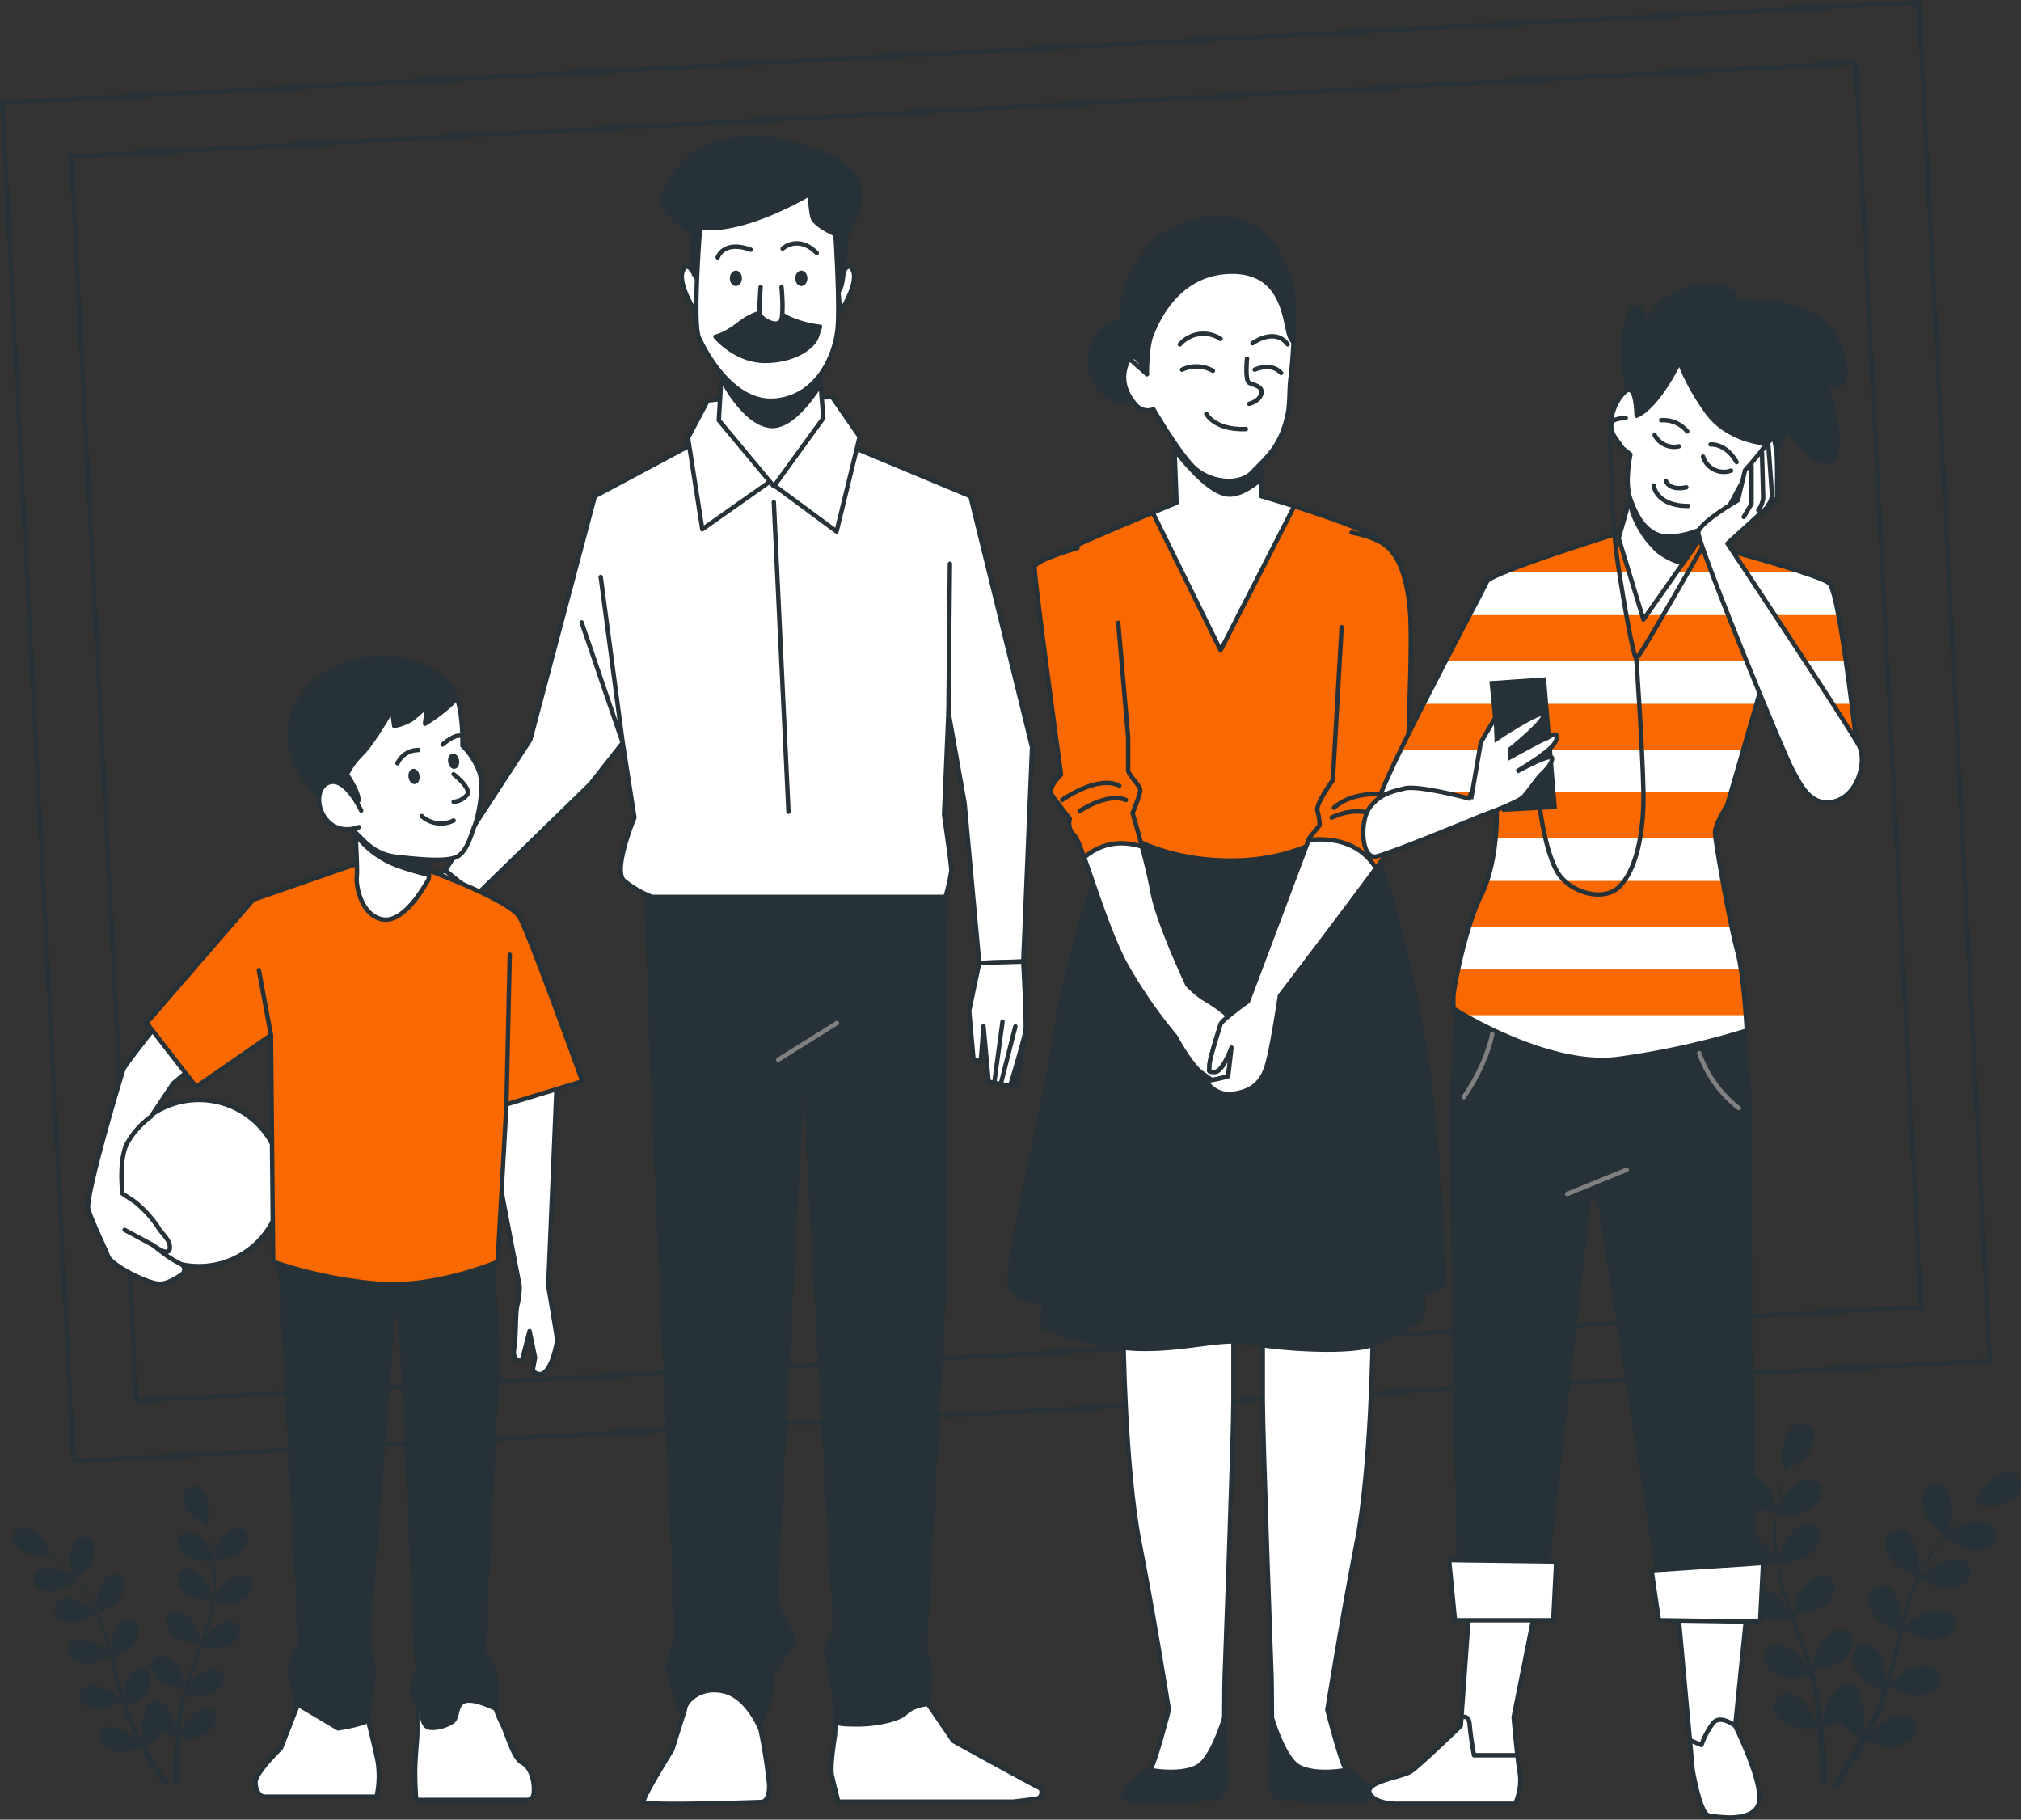 <?xml version="1.0" encoding="UTF-8" standalone="no"?>
<svg
   viewBox="0 0 459.161 413.353"
   version="1.1"
   id="svg270"
   sodipodi:docname="kpl-service-anim-maison.svg"
   width="459.161"
   height="413.353"
   inkscape:version="1.1 (c68e22c387, 2021-05-23)"
   xmlns:inkscape="http://www.inkscape.org/namespaces/inkscape"
   xmlns:sodipodi="http://sodipodi.sourceforge.net/DTD/sodipodi-0.dtd"
   xmlns="http://www.w3.org/2000/svg"
   xmlns:svg="http://www.w3.org/2000/svg">
  <rect x="0" y="0" width="459.161" height="413.353" fill="#333333" stroke="none"/>
  <defs
     id="defs274" />
  <sodipodi:namedview
     id="namedview272"
     pagecolor="#ffffff"
     bordercolor="#666666"
     borderopacity="1.0"
     inkscape:pageshadow="2"
     inkscape:pageopacity="0.0"
     inkscape:pagecheckerboard="0"
     showgrid="false"
     inkscape:zoom="1.244"
     inkscape:cx="226.28617"
     inkscape:cy="197.7492"
     inkscape:window-width="1368"
     inkscape:window-height="850"
     inkscape:window-x="-6"
     inkscape:window-y="-6"
     inkscape:window-maximized="1"
     inkscape:current-layer="svg270" />
  <g
     id="freepik--Frame--inject-8"
     transform="translate(-23.69,-52.274)">
    <rect
       x="32"
       y="64"
       width="436"
       height="309"
       transform="rotate(-3,249.936,218.445)"
       style="fill:none;stroke:#263238;stroke-miterlimit:10"
       id="rect2" />
    <rect
       x="47"
       y="77"
       width="406"
       height="283"
       transform="rotate(-3,249.936,218.445)"
       style="fill:none;stroke:#263238;stroke-miterlimit:10"
       id="rect4" />
  </g>
  <g
     id="freepik--Plants--inject-8"
     transform="translate(-23.69,-52.274)">
    <path
       d="m 465.54,401.1 c 0,0 1.18,-2.83 1.23,-3 0.6,-2.18 0.46,-6.75 -1.66,-8.13 a 3,3 0 0 0 -4.27,1.28 c -0.82,1.58 -0.31,3.72 0.42,5.25 0.85,1.77 4.28,4.6 4.28,4.6 z"
       style="fill:#263238"
       id="path7" />
    <path
       d="m 421.1,394.43 c 1.7,1 6.12,1.48 6.12,1.48 0,0 -0.57,-3 -0.64,-3.19 -0.7,-2.15 -3.33,-5.88 -5.86,-5.86 a 3,3 0 0 0 -2.86,3.42 c 0.19,1.78 1.79,3.28 3.24,4.15 z"
       style="fill:#263238"
       id="path9" />
    <path
       d="m 421,407.39 c 1.83,0.51 5.91,-0.13 6.23,-0.18 a 52.91,52.91 0 0 0 1.55,6.9 c 0.38,1.32 0.8,2.64 1.24,4 -0.29,-0.57 -0.55,-1.08 -0.6,-1.15 -1.25,-1.88 -4.77,-4.78 -7.21,-4.1 a 3,3 0 0 0 -1.85,4.05 c 0.65,1.67 2.6,2.7 4.22,3.15 1.62,0.45 5.14,0 6.06,-0.15 0.18,0.5 0.35,1 0.52,1.51 0.85,2.41 1.71,4.82 2.48,7.2 0.27,0.84 0.51,1.68 0.75,2.52 -0.26,-0.51 -0.49,-0.94 -0.53,-1 -1.25,-1.88 -4.77,-4.78 -7.2,-4.1 a 3,3 0 0 0 -1.86,4.05 c 0.65,1.67 2.6,2.69 4.22,3.15 1.62,0.46 4.8,0 5.9,-0.13 0.22,0.87 0.44,1.73 0.61,2.58 0.11,0.58 0.25,1.13 0.32,1.72 0.07,0.59 0.17,1.16 0.26,1.73 0.12,1.11 0.25,2.25 0.34,3.33 0.06,0.75 0.12,1.47 0.17,2.19 -0.26,-0.84 -0.81,-2.47 -0.87,-2.6 -0.95,-2 -4,-5.46 -6.5,-5.15 a 3,3 0 0 0 -2.45,3.73 c 0.4,1.74 2.16,3 3.7,3.74 1.7,0.77 5.66,0.78 6.16,0.77 0.08,1.2 0.15,2.36 0.2,3.46 0.18,3.81 0.19,7 0.16,9.2 l 1.7,0.22 v -0.2 c 0,-2.25 -0.09,-5.46 -0.36,-9.3 -0.08,-1.22 -0.19,-2.51 -0.32,-3.84 a 32.09,32.09 0 0 0 3.64,-1.18 21.85,21.85 0 0 0 4.59,3.87 c -0.59,1 -1.17,2.05 -1.74,3 -1.95,3.27 -3.69,5.92 -4.94,7.76 l 1.87,0.24 c 1.17,-1.84 2.7,-4.3 4.37,-7.25 0.6,-1.06 1.23,-2.2 1.85,-3.38 0.46,0.16 4.23,1.44 6.08,1.26 1.68,-0.16 3.78,-0.83 4.71,-2.35 a 3,3 0 0 0 -1.11,-4.31 c -2.28,-1.11 -6.26,1.13 -7.82,2.76 -0.09,0.1 -1,1.26 -1.52,2 0.26,-0.49 0.51,-0.95 0.76,-1.45 0.52,-1 1,-2 1.52,-3.06 0.24,-0.53 0.47,-1.06 0.71,-1.6 0.24,-0.54 0.44,-1.12 0.67,-1.68 0.5,-1.32 0.94,-2.68 1.35,-4.06 0.87,0.45 4,2 5.65,2.09 1.65,0.09 3.86,-0.25 5,-1.62 a 3,3 0 0 0 -0.45,-4.43 c -2.08,-1.44 -6.35,0.17 -8.14,1.55 -0.12,0.09 -1.29,1.22 -1.92,1.86 0.24,-0.84 0.48,-1.66 0.7,-2.51 0.63,-2.45 1.19,-5 1.76,-7.44 0.17,-0.76 0.35,-1.52 0.53,-2.28 0.31,0.16 3.95,2.07 5.84,2.18 1.69,0.1 3.86,-0.25 5,-1.61 a 3,3 0 0 0 -0.45,-4.43 c -2.08,-1.44 -6.35,0.17 -8.15,1.55 -0.13,0.1 -1.82,1.73 -2.23,2.17 0.4,-1.67 0.81,-3.34 1.28,-5 a 53.2,53.2 0 0 1 2.3,-6.44 c 0.14,0.07 3.93,2.08 5.87,2.2 1.69,0.09 3.86,-0.25 5,-1.62 a 3,3 0 0 0 -0.45,-4.43 c -2.09,-1.44 -6.36,0.17 -8.15,1.55 -0.12,0.09 -1.4,1.33 -2,1.94 l -0.12,-0.08 a 38.08,38.08 0 0 1 3.44,-6 c 0.71,-1 1.45,-2 2.2,-2.92 0.66,0.45 3.74,2.46 5.47,2.75 1.73,0.29 3.86,0.18 5.16,-1.05 a 3,3 0 0 0 0,-4.46 c -1.92,-1.65 -6.34,-0.52 -8.27,0.65 -0.11,0.07 -1.1,0.83 -1.82,1.4 0.34,-0.41 0.69,-0.84 1,-1.22 1.25,-1.45 2.49,-2.69 3.59,-3.79 0.64,-0.62 1.22,-1.17 1.77,-1.67 0.89,0.1 4.45,0.44 6.1,-0.09 1.65,-0.53 3.51,-1.62 4.1,-3.31 a 3,3 0 0 0 -2,-4 c -2.46,-0.59 -5.87,2.45 -7,4.38 -0.1,0.17 -1.39,3 -1.34,3 h 0.05 c -0.54,0.48 -1.11,1 -1.73,1.57 -1.13,1.07 -2.4,2.3 -3.69,3.72 a 56.26,56.26 0 0 0 -3.94,4.8 39.53,39.53 0 0 0 -3.6,5.94 v 0.07 c 0.11,-0.73 0.34,-2.79 0.34,-2.95 0,-2.26 -1.34,-6.63 -3.75,-7.4 a 3,3 0 0 0 -3.79,2.36 c -0.37,1.75 0.69,3.68 1.79,5 1.25,1.44 5,3.16 5.3,3.29 a 54.77,54.77 0 0 0 -2.52,6.61 c -0.41,1.31 -0.79,2.65 -1.14,4 0.07,-0.64 0.13,-1.21 0.13,-1.29 0,-2.26 -1.34,-6.62 -3.75,-7.39 a 3,3 0 0 0 -3.79,2.35 c -0.37,1.75 0.69,3.68 1.79,5 1.1,1.32 4.3,2.82 5.14,3.21 -0.13,0.52 -0.27,1 -0.4,1.55 -0.62,2.48 -1.23,5 -1.91,7.37 -0.23,0.85 -0.5,1.68 -0.76,2.51 0.06,-0.56 0.11,-1 0.11,-1.11 0,-2.26 -1.34,-6.63 -3.75,-7.4 a 3,3 0 0 0 -3.78,2.35 c -0.37,1.75 0.68,3.68 1.79,5 1.11,1.32 4,2.67 5,3.14 -0.29,0.85 -0.58,1.69 -0.91,2.49 -0.23,0.55 -0.42,1.08 -0.68,1.62 l -0.74,1.58 c -0.51,1 -1,2 -1.55,3 -0.36,0.67 -0.71,1.29 -1.07,1.93 0.25,-0.85 0.69,-2.51 0.72,-2.65 a 11.72,11.72 0 0 0 -0.83,-5.81 3.71,3.71 0 0 0 0,-0.67 3,3 0 0 0 -3.31,-3 c -2.51,0.34 -4.59,4.4 -5,6.62 0,0.13 -0.13,1.58 -0.17,2.5 -0.06,-0.54 -0.1,-1.07 -0.17,-1.63 -0.11,-1.1 -0.26,-2.2 -0.42,-3.39 -0.09,-0.57 -0.19,-1.14 -0.29,-1.72 -0.1,-0.58 -0.25,-1.18 -0.37,-1.77 -0.31,-1.38 -0.69,-2.75 -1.11,-4.13 1,-0.11 4.4,-0.53 5.87,-1.38 1.47,-0.85 3.08,-2.34 3.29,-4.11 a 3,3 0 0 0 -2.82,-3.45 c -2.53,0 -5.2,3.65 -5.94,5.78 0,0.14 -0.4,1.73 -0.58,2.61 -0.25,-0.83 -0.5,-1.65 -0.79,-2.48 -0.83,-2.39 -1.74,-4.78 -2.64,-7.17 -0.28,-0.74 -0.54,-1.47 -0.81,-2.2 0.34,0 4.43,-0.45 6.07,-1.4 1.46,-0.85 3.08,-2.34 3.3,-4.11 a 3,3 0 0 0 -2.82,-3.46 c -2.53,0 -5.21,3.65 -5.94,5.79 -0.06,0.16 -0.56,2.46 -0.66,3.05 -0.59,-1.62 -1.17,-3.23 -1.67,-4.85 a 51,51 0 0 1 -1.64,-6.64 c 0.16,0 4.43,-0.42 6.11,-1.4 1.46,-0.85 3.08,-2.34 3.29,-4.11 a 3,3 0 0 0 -2.82,-3.46 c -2.53,0 -5.2,3.65 -5.93,5.79 -0.05,0.14 -0.44,1.89 -0.61,2.72 h -0.14 a 38.63,38.63 0 0 1 -0.42,-6.87 c 0,-1.26 0.11,-2.47 0.22,-3.64 0.81,0 4.48,0 6.09,-0.73 1.61,-0.73 3.32,-2 3.72,-3.72 a 3,3 0 0 0 -2.42,-3.74 c -2.51,-0.33 -5.57,3 -6.54,5.1 -0.05,0.11 -0.46,1.3 -0.74,2.17 0.06,-0.53 0.11,-1.08 0.18,-1.58 0.24,-1.9 0.58,-3.62 0.9,-5.15 0.19,-0.86 0.37,-1.64 0.55,-2.37 0.79,-0.4 4,-2.08 5,-3.43 1,-1.35 2,-3.29 1.59,-5 a 3,3 0 0 0 -3.87,-2.21 c -2.38,0.87 -3.54,5.29 -3.46,7.54 0,0.2 0.48,3.24 0.52,3.22 h 0.05 c -0.19,0.7 -0.38,1.45 -0.58,2.27 -0.35,1.52 -0.73,3.24 -1,5.14 a 53,53 0 0 0 -0.64,6.17 39.06,39.06 0 0 0 0.27,6.94 0.24,0.24 0 0 0 0,0.08 c -0.32,-0.67 -1.26,-2.52 -1.35,-2.65 -1.25,-1.88 -4.77,-4.79 -7.21,-4.1 a 3,3 0 0 0 -1.86,4.05 c 0.76,1.49 2.7,2.52 4.34,2.98 z"
       style="fill:#263238"
       id="path11" />
    <path
       d="m 421.1,394.43 c 1.7,1 6.12,1.48 6.12,1.48 0,0 -0.57,-3 -0.64,-3.19 -0.7,-2.15 -3.33,-5.88 -5.86,-5.86 a 3,3 0 0 0 -2.86,3.42 c 0.19,1.78 1.79,3.28 3.24,4.15 z"
       style="opacity:0.3;fill:#263238"
       id="path13" />
    <path
       d="m 465.54,401.1 c 0,0 1.18,-2.83 1.23,-3 0.6,-2.18 0.46,-6.75 -1.66,-8.13 a 3,3 0 0 0 -4.27,1.28 c -0.82,1.58 -0.31,3.72 0.42,5.25 0.85,1.77 4.28,4.6 4.28,4.6 z"
       style="opacity:0.3;fill:#263238"
       id="path15" />
    <path
       d="m 421,407.39 c 1.83,0.51 5.91,-0.13 6.23,-0.18 a 52.91,52.91 0 0 0 1.55,6.9 c 0.38,1.32 0.8,2.64 1.24,4 -0.29,-0.57 -0.55,-1.08 -0.6,-1.15 -1.25,-1.88 -4.77,-4.78 -7.21,-4.1 a 3,3 0 0 0 -1.85,4.05 c 0.65,1.67 2.6,2.7 4.22,3.15 1.62,0.45 5.14,0 6.06,-0.15 0.18,0.5 0.35,1 0.52,1.51 0.85,2.41 1.71,4.82 2.48,7.2 0.27,0.84 0.51,1.68 0.75,2.52 -0.26,-0.51 -0.49,-0.94 -0.53,-1 -1.25,-1.88 -4.77,-4.78 -7.2,-4.1 a 3,3 0 0 0 -1.86,4.05 c 0.65,1.67 2.6,2.69 4.22,3.15 1.62,0.46 4.8,0 5.9,-0.13 0.22,0.87 0.44,1.73 0.61,2.58 0.11,0.58 0.25,1.13 0.32,1.72 0.07,0.59 0.17,1.16 0.26,1.73 0.12,1.11 0.25,2.25 0.34,3.33 0.06,0.75 0.12,1.47 0.17,2.19 -0.26,-0.84 -0.81,-2.47 -0.87,-2.6 -0.95,-2 -4,-5.46 -6.5,-5.15 a 3,3 0 0 0 -2.45,3.73 c 0.4,1.74 2.16,3 3.7,3.74 1.7,0.77 5.66,0.78 6.16,0.77 0.08,1.2 0.15,2.36 0.2,3.46 0.18,3.81 0.19,7 0.16,9.2 l 1.7,0.22 v -0.2 c 0,-2.25 -0.09,-5.46 -0.36,-9.3 -0.08,-1.22 -0.19,-2.51 -0.32,-3.84 a 32.09,32.09 0 0 0 3.64,-1.18 21.85,21.85 0 0 0 4.59,3.87 c -0.59,1 -1.17,2.05 -1.74,3 -1.95,3.27 -3.69,5.92 -4.94,7.76 l 1.87,0.24 c 1.17,-1.84 2.7,-4.3 4.37,-7.25 0.6,-1.06 1.23,-2.2 1.85,-3.38 0.46,0.16 4.23,1.44 6.08,1.26 1.68,-0.16 3.78,-0.83 4.71,-2.35 a 3,3 0 0 0 -1.11,-4.31 c -2.28,-1.11 -6.26,1.13 -7.82,2.76 -0.09,0.1 -1,1.26 -1.52,2 0.26,-0.49 0.51,-0.95 0.76,-1.45 0.52,-1 1,-2 1.52,-3.06 0.24,-0.53 0.47,-1.06 0.71,-1.6 0.24,-0.54 0.44,-1.12 0.67,-1.68 0.5,-1.32 0.94,-2.68 1.35,-4.06 0.87,0.45 4,2 5.65,2.09 1.65,0.09 3.86,-0.25 5,-1.62 a 3,3 0 0 0 -0.45,-4.43 c -2.08,-1.44 -6.35,0.17 -8.14,1.55 -0.12,0.09 -1.29,1.22 -1.92,1.86 0.24,-0.84 0.48,-1.66 0.7,-2.51 0.63,-2.45 1.19,-5 1.76,-7.44 0.17,-0.76 0.35,-1.52 0.53,-2.28 0.31,0.16 3.95,2.07 5.84,2.18 1.69,0.1 3.86,-0.25 5,-1.61 a 3,3 0 0 0 -0.45,-4.43 c -2.08,-1.44 -6.35,0.17 -8.15,1.55 -0.13,0.1 -1.82,1.73 -2.23,2.17 0.4,-1.67 0.81,-3.34 1.28,-5 a 53.2,53.2 0 0 1 2.3,-6.44 c 0.14,0.07 3.93,2.08 5.87,2.2 1.69,0.09 3.86,-0.25 5,-1.62 a 3,3 0 0 0 -0.45,-4.43 c -2.09,-1.44 -6.36,0.17 -8.15,1.55 -0.12,0.09 -1.4,1.33 -2,1.94 l -0.12,-0.08 a 38.08,38.08 0 0 1 3.44,-6 c 0.71,-1 1.45,-2 2.2,-2.92 0.66,0.45 3.74,2.46 5.47,2.75 1.73,0.29 3.86,0.18 5.16,-1.05 a 3,3 0 0 0 0,-4.46 c -1.92,-1.65 -6.34,-0.52 -8.27,0.65 -0.11,0.07 -1.1,0.83 -1.82,1.4 0.34,-0.41 0.69,-0.84 1,-1.22 1.25,-1.45 2.49,-2.69 3.59,-3.79 0.64,-0.62 1.22,-1.17 1.77,-1.67 0.89,0.1 4.45,0.44 6.1,-0.09 1.65,-0.53 3.51,-1.62 4.1,-3.31 a 3,3 0 0 0 -2,-4 c -2.46,-0.59 -5.87,2.45 -7,4.38 -0.1,0.17 -1.39,3 -1.34,3 h 0.05 c -0.54,0.48 -1.11,1 -1.73,1.57 -1.13,1.07 -2.4,2.3 -3.69,3.72 a 56.26,56.26 0 0 0 -3.94,4.8 39.53,39.53 0 0 0 -3.6,5.94 v 0.07 c 0.11,-0.73 0.34,-2.79 0.34,-2.95 0,-2.26 -1.34,-6.63 -3.75,-7.4 a 3,3 0 0 0 -3.79,2.36 c -0.37,1.75 0.69,3.68 1.79,5 1.25,1.44 5,3.16 5.3,3.29 a 54.77,54.77 0 0 0 -2.52,6.61 c -0.41,1.31 -0.79,2.65 -1.14,4 0.07,-0.64 0.13,-1.21 0.13,-1.29 0,-2.26 -1.34,-6.62 -3.75,-7.39 a 3,3 0 0 0 -3.79,2.35 c -0.37,1.75 0.69,3.68 1.79,5 1.1,1.32 4.3,2.82 5.14,3.21 -0.13,0.52 -0.27,1 -0.4,1.55 -0.62,2.48 -1.23,5 -1.91,7.37 -0.23,0.85 -0.5,1.68 -0.76,2.51 0.06,-0.56 0.11,-1 0.11,-1.11 0,-2.26 -1.34,-6.63 -3.75,-7.4 a 3,3 0 0 0 -3.78,2.35 c -0.37,1.75 0.68,3.68 1.79,5 1.11,1.32 4,2.67 5,3.14 -0.29,0.85 -0.58,1.69 -0.91,2.49 -0.23,0.55 -0.42,1.08 -0.68,1.62 l -0.74,1.58 c -0.51,1 -1,2 -1.55,3 -0.36,0.67 -0.71,1.29 -1.07,1.93 0.25,-0.85 0.69,-2.51 0.72,-2.65 a 11.72,11.72 0 0 0 -0.83,-5.81 3.71,3.71 0 0 0 0,-0.67 3,3 0 0 0 -3.31,-3 c -2.51,0.34 -4.59,4.4 -5,6.62 0,0.13 -0.13,1.58 -0.17,2.5 -0.06,-0.54 -0.1,-1.07 -0.17,-1.63 -0.11,-1.1 -0.26,-2.2 -0.42,-3.39 -0.09,-0.57 -0.19,-1.14 -0.29,-1.72 -0.1,-0.58 -0.25,-1.18 -0.37,-1.77 -0.31,-1.38 -0.69,-2.75 -1.11,-4.13 1,-0.11 4.4,-0.53 5.87,-1.38 1.47,-0.85 3.08,-2.34 3.29,-4.11 a 3,3 0 0 0 -2.82,-3.45 c -2.53,0 -5.2,3.65 -5.94,5.78 0,0.14 -0.4,1.73 -0.58,2.61 -0.25,-0.83 -0.5,-1.65 -0.79,-2.48 -0.83,-2.39 -1.74,-4.78 -2.64,-7.17 -0.28,-0.74 -0.54,-1.47 -0.81,-2.2 0.34,0 4.43,-0.45 6.07,-1.4 1.46,-0.85 3.08,-2.34 3.3,-4.11 a 3,3 0 0 0 -2.82,-3.46 c -2.53,0 -5.21,3.65 -5.94,5.79 -0.06,0.16 -0.56,2.46 -0.66,3.05 -0.59,-1.62 -1.17,-3.23 -1.67,-4.85 a 51,51 0 0 1 -1.64,-6.64 c 0.16,0 4.43,-0.42 6.11,-1.4 1.46,-0.85 3.08,-2.34 3.29,-4.11 a 3,3 0 0 0 -2.82,-3.46 c -2.53,0 -5.2,3.65 -5.93,5.79 -0.05,0.14 -0.44,1.89 -0.61,2.72 h -0.14 a 38.63,38.63 0 0 1 -0.42,-6.87 c 0,-1.26 0.11,-2.47 0.22,-3.64 0.81,0 4.48,0 6.09,-0.73 1.61,-0.73 3.32,-2 3.72,-3.72 a 3,3 0 0 0 -2.42,-3.74 c -2.51,-0.33 -5.57,3 -6.54,5.1 -0.05,0.11 -0.46,1.3 -0.74,2.17 0.06,-0.53 0.11,-1.08 0.18,-1.58 0.24,-1.9 0.58,-3.62 0.9,-5.15 0.19,-0.86 0.37,-1.64 0.55,-2.37 0.79,-0.4 4,-2.08 5,-3.43 1,-1.35 2,-3.29 1.59,-5 a 3,3 0 0 0 -3.87,-2.21 c -2.38,0.87 -3.54,5.29 -3.46,7.54 0,0.2 0.48,3.24 0.52,3.22 h 0.05 c -0.19,0.7 -0.38,1.45 -0.58,2.27 -0.35,1.52 -0.73,3.24 -1,5.14 a 53,53 0 0 0 -0.64,6.17 39.06,39.06 0 0 0 0.27,6.94 0.24,0.24 0 0 0 0,0.08 c -0.32,-0.67 -1.26,-2.52 -1.35,-2.65 -1.25,-1.88 -4.77,-4.79 -7.21,-4.1 a 3,3 0 0 0 -1.86,4.05 c 0.76,1.49 2.7,2.52 4.34,2.98 z"
       style="opacity:0.3;fill:#263238"
       id="path17" />
    <path
       d="m 40.9,410.93 c 0,0 -1,-2.32 -1,-2.48 -0.49,-1.79 -0.38,-5.54 1.36,-6.67 a 2.46,2.46 0 0 1 3.51,1 5.13,5.13 0 0 1 -0.34,4.32 c -0.71,1.51 -3.53,3.83 -3.53,3.83 z"
       style="fill:#263238"
       id="path19" />
    <path
       d="m 77.41,405.45 c -1.4,0.83 -5,1.22 -5,1.22 0,0 0.47,-2.47 0.52,-2.63 0.59,-1.76 2.75,-4.82 4.82,-4.81 a 2.46,2.46 0 0 1 2.32,2.77 5.11,5.11 0 0 1 -2.66,3.45 z"
       style="fill:#263238"
       id="path21" />
    <path
       d="m 77.5,416.09 c -1.51,0.42 -4.86,-0.1 -5.12,-0.14 a 43.85,43.85 0 0 1 -1.27,5.67 c -0.31,1.08 -0.66,2.17 -1,3.25 0.24,-0.47 0.45,-0.89 0.49,-0.94 1,-1.55 3.92,-3.93 5.92,-3.37 a 2.47,2.47 0 0 1 1.48,3.33 5.16,5.16 0 0 1 -3.47,2.58 16.36,16.36 0 0 1 -5,-0.12 c -0.15,0.41 -0.29,0.83 -0.43,1.24 -0.7,2 -1.4,4 -2,5.92 -0.23,0.69 -0.42,1.37 -0.62,2.06 l 0.43,-0.81 c 1,-1.55 3.92,-3.94 5.92,-3.37 a 2.45,2.45 0 0 1 1.53,3.33 5.16,5.16 0 0 1 -3.47,2.58 15.7,15.7 0 0 1 -4.84,-0.11 c -0.18,0.71 -0.37,1.43 -0.51,2.12 -0.09,0.48 -0.2,0.93 -0.26,1.42 l -0.21,1.42 c -0.1,0.91 -0.21,1.84 -0.28,2.73 -0.06,0.62 -0.1,1.21 -0.14,1.8 0.21,-0.69 0.66,-2 0.71,-2.14 0.78,-1.68 3.28,-4.48 5.34,-4.22 a 2.46,2.46 0 0 1 2,3.06 5.12,5.12 0 0 1 -3,3.08 c -1.39,0.62 -4.65,0.63 -5,0.63 -0.07,1 -0.13,1.94 -0.17,2.84 -0.15,3.12 -0.15,5.73 -0.13,7.56 l -1.4,0.18 v -0.16 c 0,-1.85 0.08,-4.49 0.3,-7.65 0.06,-1 0.16,-2.06 0.26,-3.16 a 26,26 0 0 1 -3,-1 18.13,18.13 0 0 1 -3.77,3.18 c 0.48,0.85 1,1.68 1.43,2.46 1.6,2.69 3,4.87 4.06,6.38 l -1.54,0.19 c -1,-1.5 -2.22,-3.52 -3.59,-5.95 -0.49,-0.87 -1,-1.81 -1.52,-2.78 -0.38,0.13 -3.47,1.18 -5,1 a 5.15,5.15 0 0 1 -3.88,-1.93 2.47,2.47 0 0 1 0.92,-3.55 c 1.87,-0.91 5.14,0.93 6.42,2.28 0.08,0.07 0.8,1 1.25,1.63 -0.21,-0.39 -0.42,-0.78 -0.63,-1.19 -0.42,-0.81 -0.81,-1.63 -1.24,-2.51 l -0.59,-1.32 c -0.2,-0.43 -0.36,-0.91 -0.55,-1.38 -0.4,-1.08 -0.77,-2.2 -1.11,-3.33 a 16.06,16.06 0 0 1 -4.64,1.71 5.14,5.14 0 0 1 -4.12,-1.32 2.45,2.45 0 0 1 0.37,-3.64 c 1.71,-1.18 5.22,0.14 6.69,1.27 0.09,0.07 1.06,1 1.58,1.52 -0.2,-0.68 -0.4,-1.36 -0.58,-2.06 -0.52,-2 -1,-4.06 -1.44,-6.11 -0.15,-0.62 -0.3,-1.25 -0.44,-1.87 -0.26,0.13 -3.25,1.7 -4.8,1.79 a 5.12,5.12 0 0 1 -4.12,-1.32 2.46,2.46 0 0 1 0.36,-3.64 c 1.72,-1.18 5.23,0.14 6.7,1.27 0.11,0.09 1.49,1.43 1.83,1.79 -0.33,-1.38 -0.66,-2.75 -1,-4.08 A 42.88,42.88 0 0 0 45.63,419 c -0.11,0.06 -3.23,1.71 -4.82,1.8 a 5.12,5.12 0 0 1 -4.12,-1.32 2.45,2.45 0 0 1 0.37,-3.64 c 1.71,-1.18 5.22,0.14 6.69,1.27 0.09,0.08 1.15,1.1 1.64,1.59 l 0.1,-0.06 a 31.7,31.7 0 0 0 -2.82,-4.9 c -0.59,-0.86 -1.2,-1.64 -1.81,-2.4 a 16.44,16.44 0 0 1 -4.5,2.26 5.14,5.14 0 0 1 -4.24,-0.86 2.46,2.46 0 0 1 0,-3.66 c 1.57,-1.36 5.2,-0.43 6.79,0.53 0.08,0.05 0.9,0.68 1.49,1.15 -0.28,-0.34 -0.56,-0.69 -0.84,-1 -1,-1.19 -2,-2.22 -3,-3.12 -0.52,-0.51 -1,-0.95 -1.45,-1.37 a 16.64,16.64 0 0 1 -5,-0.07 5.13,5.13 0 0 1 -3.36,-2.72 2.46,2.46 0 0 1 1.65,-3.27 c 2,-0.48 4.82,2 5.79,3.61 0.08,0.13 1.14,2.43 1.1,2.43 v 0 c 0.45,0.39 0.92,0.81 1.43,1.29 0.92,0.88 2,1.88 3,3.06 a 39.65,39.65 0 0 1 3.24,3.94 32.16,32.16 0 0 1 3,4.87 v 0.07 c -0.09,-0.61 -0.28,-2.3 -0.28,-2.43 0,-1.86 1.1,-5.44 3.08,-6.08 a 2.46,2.46 0 0 1 3.11,1.94 5.16,5.16 0 0 1 -1.5,4.09 c -1,1.18 -4.11,2.59 -4.35,2.7 a 43.88,43.88 0 0 1 2.07,5.43 c 0.34,1.08 0.64,2.17 0.94,3.28 -0.06,-0.53 -0.11,-1 -0.11,-1.06 0,-1.86 1.1,-5.44 3.08,-6.08 a 2.47,2.47 0 0 1 3.11,1.94 5.16,5.16 0 0 1 -1.47,4.07 16.31,16.31 0 0 1 -4.22,2.64 l 0.33,1.27 c 0.51,2 1,4.08 1.56,6.06 0.2,0.7 0.42,1.38 0.63,2.06 0,-0.46 -0.09,-0.86 -0.09,-0.92 0,-1.85 1.1,-5.44 3.08,-6.07 a 2.46,2.46 0 0 1 3.07,1.9 5.15,5.15 0 0 1 -1.47,4.07 15.7,15.7 0 0 1 -4.1,2.59 c 0.24,0.69 0.48,1.38 0.75,2 0.19,0.45 0.34,0.89 0.56,1.33 0.22,0.44 0.41,0.87 0.61,1.3 0.42,0.81 0.85,1.65 1.28,2.43 0.29,0.55 0.58,1.06 0.87,1.58 -0.2,-0.69 -0.57,-2.06 -0.59,-2.18 a 9.66,9.66 0 0 1 0.68,-4.77 3.26,3.26 0 0 1 0,-0.54 2.46,2.46 0 0 1 2.72,-2.45 c 2.06,0.27 3.77,3.61 4.1,5.43 0,0.11 0.1,1.3 0.14,2.06 0,-0.45 0.08,-0.88 0.13,-1.34 0.1,-0.91 0.22,-1.81 0.35,-2.78 l 0.24,-1.42 c 0.07,-0.48 0.2,-1 0.3,-1.46 0.26,-1.13 0.57,-2.26 0.92,-3.39 a 15.94,15.94 0 0 1 -4.82,-1.13 5.16,5.16 0 0 1 -2.67,-3.34 2.45,2.45 0 0 1 2.32,-2.83 c 2.08,0 4.27,3 4.88,4.75 0,0.11 0.32,1.42 0.47,2.14 0.21,-0.68 0.42,-1.36 0.65,-2 0.68,-2 1.43,-3.93 2.17,-5.89 0.23,-0.6 0.45,-1.2 0.67,-1.81 -0.28,0 -3.64,-0.36 -5,-1.15 a 5.14,5.14 0 0 1 -2.73,-3.42 2.47,2.47 0 0 1 2.32,-2.84 c 2.08,0 4.27,3 4.88,4.75 0,0.14 0.46,2 0.54,2.5 0.49,-1.32 1,-2.65 1.37,-4 A 41.41,41.41 0 0 0 71.89,416 c -0.13,0 -3.64,-0.35 -5,-1.15 a 5.16,5.16 0 0 1 -2.71,-3.38 2.47,2.47 0 0 1 2.32,-2.84 c 2.08,0 4.28,3 4.88,4.76 0,0.11 0.36,1.55 0.49,2.24 H 72 a 31.26,31.26 0 0 0 0.34,-5.64 c 0,-1 -0.09,-2 -0.18,-3 a 16.93,16.93 0 0 1 -5,-0.6 5.17,5.17 0 0 1 -3.06,-3.06 2.46,2.46 0 0 1 2,-3.07 c 2.06,-0.27 4.58,2.51 5.37,4.19 0,0.09 0.38,1.06 0.62,1.78 0,-0.43 -0.09,-0.88 -0.15,-1.3 -0.2,-1.56 -0.48,-3 -0.74,-4.23 -0.16,-0.71 -0.31,-1.35 -0.46,-1.94 a 16.63,16.63 0 0 1 -4.14,-2.82 5.18,5.18 0 0 1 -1.3,-4.13 2.46,2.46 0 0 1 3.14,-1.81 c 2,0.71 2.91,4.34 2.84,6.19 0,0.17 -0.39,2.66 -0.43,2.64 v 0 c 0.16,0.58 0.32,1.19 0.48,1.86 0.29,1.25 0.6,2.67 0.84,4.23 a 42.32,42.32 0 0 1 0.52,5.07 32.52,32.52 0 0 1 -0.22,5.7 c 0,0 0,0 0,0.07 0.26,-0.55 1,-2.07 1.11,-2.18 1,-1.55 3.92,-3.93 5.92,-3.37 a 2.46,2.46 0 0 1 1.5,3.3 5.14,5.14 0 0 1 -3.5,2.58 z"
       style="fill:#263238"
       id="path23" />
    <path
       d="m 77.41,405.45 c -1.4,0.83 -5,1.22 -5,1.22 0,0 0.47,-2.47 0.52,-2.63 0.59,-1.76 2.75,-4.82 4.82,-4.81 a 2.46,2.46 0 0 1 2.32,2.77 5.11,5.11 0 0 1 -2.66,3.45 z"
       style="opacity:0.3;fill:#263238"
       id="path25" />
    <path
       d="m 40.9,410.93 c 0,0 -1,-2.32 -1,-2.48 -0.49,-1.79 -0.38,-5.54 1.36,-6.67 a 2.46,2.46 0 0 1 3.51,1 5.13,5.13 0 0 1 -0.34,4.32 c -0.71,1.51 -3.53,3.83 -3.53,3.83 z"
       style="opacity:0.3;fill:#263238"
       id="path27" />
    <path
       d="m 77.5,416.09 c -1.51,0.42 -4.86,-0.1 -5.12,-0.14 a 43.85,43.85 0 0 1 -1.27,5.67 c -0.31,1.08 -0.66,2.17 -1,3.25 0.24,-0.47 0.45,-0.89 0.49,-0.94 1,-1.55 3.92,-3.93 5.92,-3.37 a 2.47,2.47 0 0 1 1.48,3.33 5.16,5.16 0 0 1 -3.47,2.58 16.36,16.36 0 0 1 -5,-0.12 c -0.15,0.41 -0.29,0.83 -0.43,1.24 -0.7,2 -1.4,4 -2,5.92 -0.23,0.69 -0.42,1.37 -0.62,2.06 l 0.43,-0.81 c 1,-1.55 3.92,-3.94 5.92,-3.37 a 2.45,2.45 0 0 1 1.53,3.33 5.16,5.16 0 0 1 -3.47,2.58 15.7,15.7 0 0 1 -4.84,-0.11 c -0.18,0.71 -0.37,1.43 -0.51,2.12 -0.09,0.48 -0.2,0.93 -0.26,1.42 l -0.21,1.42 c -0.1,0.91 -0.21,1.84 -0.28,2.73 -0.06,0.62 -0.1,1.21 -0.14,1.8 0.21,-0.69 0.66,-2 0.71,-2.14 0.78,-1.68 3.28,-4.48 5.34,-4.22 a 2.46,2.46 0 0 1 2,3.06 5.12,5.12 0 0 1 -3,3.08 c -1.39,0.62 -4.65,0.63 -5,0.63 -0.07,1 -0.13,1.94 -0.17,2.84 -0.15,3.12 -0.15,5.73 -0.13,7.56 l -1.4,0.18 v -0.16 c 0,-1.85 0.08,-4.49 0.3,-7.65 0.06,-1 0.16,-2.06 0.26,-3.16 a 26,26 0 0 1 -3,-1 18.13,18.13 0 0 1 -3.77,3.18 c 0.48,0.85 1,1.68 1.43,2.46 1.6,2.69 3,4.87 4.06,6.38 l -1.54,0.19 c -1,-1.5 -2.22,-3.52 -3.59,-5.95 -0.49,-0.87 -1,-1.81 -1.52,-2.78 -0.38,0.13 -3.47,1.18 -5,1 a 5.15,5.15 0 0 1 -3.88,-1.93 2.47,2.47 0 0 1 0.92,-3.55 c 1.87,-0.91 5.14,0.93 6.42,2.28 0.08,0.07 0.8,1 1.25,1.63 -0.21,-0.39 -0.42,-0.78 -0.63,-1.19 -0.42,-0.81 -0.81,-1.63 -1.24,-2.51 l -0.59,-1.32 c -0.2,-0.43 -0.36,-0.91 -0.55,-1.38 -0.4,-1.08 -0.77,-2.2 -1.11,-3.33 a 16.06,16.06 0 0 1 -4.64,1.71 5.14,5.14 0 0 1 -4.12,-1.32 2.45,2.45 0 0 1 0.37,-3.64 c 1.71,-1.18 5.22,0.14 6.69,1.27 0.09,0.07 1.06,1 1.58,1.52 -0.2,-0.68 -0.4,-1.36 -0.58,-2.06 -0.52,-2 -1,-4.06 -1.44,-6.11 -0.15,-0.62 -0.3,-1.25 -0.44,-1.87 -0.26,0.13 -3.25,1.7 -4.8,1.79 a 5.12,5.12 0 0 1 -4.12,-1.32 2.46,2.46 0 0 1 0.36,-3.64 c 1.72,-1.18 5.23,0.14 6.7,1.27 0.11,0.09 1.49,1.43 1.83,1.79 -0.33,-1.38 -0.66,-2.75 -1,-4.08 A 42.88,42.88 0 0 0 45.63,419 c -0.11,0.06 -3.23,1.71 -4.82,1.8 a 5.12,5.12 0 0 1 -4.12,-1.32 2.45,2.45 0 0 1 0.37,-3.64 c 1.71,-1.18 5.22,0.14 6.69,1.27 0.09,0.08 1.15,1.1 1.64,1.59 l 0.1,-0.06 a 31.7,31.7 0 0 0 -2.82,-4.9 c -0.59,-0.86 -1.2,-1.64 -1.81,-2.4 a 16.44,16.44 0 0 1 -4.5,2.26 5.14,5.14 0 0 1 -4.24,-0.86 2.46,2.46 0 0 1 0,-3.66 c 1.57,-1.36 5.2,-0.43 6.79,0.53 0.08,0.05 0.9,0.68 1.49,1.15 -0.28,-0.34 -0.56,-0.69 -0.84,-1 -1,-1.19 -2,-2.22 -3,-3.12 -0.52,-0.51 -1,-0.95 -1.45,-1.37 a 16.64,16.64 0 0 1 -5,-0.07 5.13,5.13 0 0 1 -3.36,-2.72 2.46,2.46 0 0 1 1.65,-3.27 c 2,-0.48 4.82,2 5.79,3.61 0.08,0.13 1.14,2.43 1.1,2.43 v 0 c 0.45,0.39 0.92,0.81 1.43,1.29 0.92,0.88 2,1.88 3,3.06 a 39.65,39.65 0 0 1 3.24,3.94 32.16,32.16 0 0 1 3,4.87 v 0.07 c -0.09,-0.61 -0.28,-2.3 -0.28,-2.43 0,-1.86 1.1,-5.44 3.08,-6.08 a 2.46,2.46 0 0 1 3.11,1.94 5.16,5.16 0 0 1 -1.5,4.09 c -1,1.18 -4.11,2.59 -4.35,2.7 a 43.88,43.88 0 0 1 2.07,5.43 c 0.34,1.08 0.64,2.17 0.94,3.28 -0.06,-0.53 -0.11,-1 -0.11,-1.06 0,-1.86 1.1,-5.44 3.08,-6.08 a 2.47,2.47 0 0 1 3.11,1.94 5.16,5.16 0 0 1 -1.47,4.07 16.31,16.31 0 0 1 -4.22,2.64 l 0.33,1.27 c 0.51,2 1,4.08 1.56,6.06 0.2,0.7 0.42,1.38 0.63,2.06 0,-0.46 -0.09,-0.86 -0.09,-0.92 0,-1.85 1.1,-5.44 3.08,-6.07 a 2.46,2.46 0 0 1 3.07,1.9 5.15,5.15 0 0 1 -1.47,4.07 15.7,15.7 0 0 1 -4.1,2.59 c 0.24,0.69 0.48,1.38 0.75,2 0.19,0.45 0.34,0.89 0.56,1.33 0.22,0.44 0.41,0.87 0.61,1.3 0.42,0.81 0.85,1.65 1.28,2.43 0.29,0.55 0.58,1.06 0.87,1.58 -0.2,-0.69 -0.57,-2.06 -0.59,-2.18 a 9.66,9.66 0 0 1 0.68,-4.77 3.26,3.26 0 0 1 0,-0.54 2.46,2.46 0 0 1 2.72,-2.45 c 2.06,0.27 3.77,3.61 4.1,5.43 0,0.11 0.1,1.3 0.14,2.06 0,-0.45 0.08,-0.88 0.13,-1.34 0.1,-0.91 0.22,-1.81 0.35,-2.78 l 0.24,-1.42 c 0.07,-0.48 0.2,-1 0.3,-1.46 0.26,-1.13 0.57,-2.26 0.92,-3.39 a 15.94,15.94 0 0 1 -4.82,-1.13 5.16,5.16 0 0 1 -2.67,-3.34 2.45,2.45 0 0 1 2.32,-2.83 c 2.08,0 4.27,3 4.88,4.75 0,0.11 0.32,1.42 0.47,2.14 0.21,-0.68 0.42,-1.36 0.65,-2 0.68,-2 1.43,-3.93 2.17,-5.89 0.23,-0.6 0.45,-1.2 0.67,-1.81 -0.28,0 -3.64,-0.36 -5,-1.15 a 5.14,5.14 0 0 1 -2.73,-3.42 2.47,2.47 0 0 1 2.32,-2.84 c 2.08,0 4.27,3 4.88,4.75 0,0.14 0.46,2 0.54,2.5 0.49,-1.32 1,-2.65 1.37,-4 A 41.41,41.41 0 0 0 71.89,416 c -0.13,0 -3.64,-0.35 -5,-1.15 a 5.16,5.16 0 0 1 -2.71,-3.38 2.47,2.47 0 0 1 2.32,-2.84 c 2.08,0 4.28,3 4.88,4.76 0,0.11 0.36,1.55 0.49,2.24 H 72 a 31.26,31.26 0 0 0 0.34,-5.64 c 0,-1 -0.09,-2 -0.18,-3 a 16.93,16.93 0 0 1 -5,-0.6 5.17,5.17 0 0 1 -3.06,-3.06 2.46,2.46 0 0 1 2,-3.07 c 2.06,-0.27 4.58,2.51 5.37,4.19 0,0.09 0.38,1.06 0.62,1.78 0,-0.43 -0.09,-0.88 -0.15,-1.3 -0.2,-1.56 -0.48,-3 -0.74,-4.23 -0.16,-0.71 -0.31,-1.35 -0.46,-1.94 a 16.63,16.63 0 0 1 -4.14,-2.82 5.18,5.18 0 0 1 -1.3,-4.13 2.46,2.46 0 0 1 3.14,-1.81 c 2,0.71 2.91,4.34 2.84,6.19 0,0.17 -0.39,2.66 -0.43,2.64 v 0 c 0.16,0.58 0.32,1.19 0.48,1.86 0.29,1.25 0.6,2.67 0.84,4.23 a 42.32,42.32 0 0 1 0.52,5.07 32.52,32.52 0 0 1 -0.22,5.7 c 0,0 0,0 0,0.07 0.26,-0.55 1,-2.07 1.11,-2.18 1,-1.55 3.92,-3.93 5.92,-3.37 a 2.46,2.46 0 0 1 1.5,3.3 5.14,5.14 0 0 1 -3.5,2.58 z"
       style="opacity:0.3;fill:#263238"
       id="path29" />
  </g>
  <g
     id="freepik--character-3--inject-8"
     transform="translate(-23.69,-52.274)">
    <ellipse
       cx="280.25"
       cy="134.25"
       rx="9"
       ry="9.5"
       style="fill:#263238;stroke:#263238;stroke-linecap:round;stroke-linejoin:round"
       id="ellipse32" />
    <path
       d="m 278.92,355.67 c 0,0 0.33,30 3.66,47 3.33,17 6.67,38 6.67,38 0,0 -3.33,13 -4.33,13.66 -1,0.66 -7.67,4.67 -5.67,6.34 2,1.67 21.33,0 21.33,0 0,0 2.34,-2.34 1.67,-7 -0.67,-4.66 -0.33,-20.34 -0.33,-20.34 0,0 2,-54.66 2,-63 v -17 l -25.67,-2 z"
       style="fill:#ffffff;stroke:#263238;stroke-linecap:round;stroke-linejoin:round"
       id="path34" />
    <path
       d="m 302.25,453.67 a 106.94,106.94 0 0 1 -0.42,-11.12 c -1.13,3.55 -3.44,9.71 -6.25,11.12 -4,2 -10.66,0.66 -10.66,0.66 -1,0.67 -7.67,4.67 -5.67,6.34 2,1.67 21.33,0 21.33,0 0,0 2.34,-2.34 1.67,-7 z"
       style="fill:#263238;stroke:#263238;stroke-linecap:round;stroke-linejoin:round"
       id="path36" />
    <path
       d="m 335.58,355.67 c 0,0 -0.33,30 -3.66,47 -3.33,17 -6.67,38 -6.67,38 0,0 3.33,13 4.33,13.66 1,0.66 7.67,4.67 5.67,6.34 -2,1.67 -21.33,0 -21.33,0 0,0 -2.34,-2.34 -1.67,-7 0.67,-4.66 0.33,-20.34 0.33,-20.34 0,0 -2,-54.66 -2,-63 v -17 l 25.67,-2 z"
       style="fill:#ffffff;stroke:#263238;stroke-linecap:round;stroke-linejoin:round"
       id="path38" />
    <path
       d="m 312.25,453.67 a 106.94,106.94 0 0 0 0.42,-11.12 c 1.13,3.55 3.44,9.71 6.25,11.12 4,2 10.66,0.66 10.66,0.66 1,0.67 7.67,4.67 5.67,6.34 -2,1.67 -21.33,0 -21.33,0 0,0 -2.34,-2.34 -1.67,-7 z"
       style="fill:#263238;stroke:#263238;stroke-linecap:round;stroke-linejoin:round"
       id="path40" />
    <path
       d="m 276.92,239 c 0,0 -10,26 -13,45.67 -3,19.67 -12.67,57.66 -10.67,60.33 2,2.67 7.67,3.33 7.67,3.33 l -0.34,5.34 c 0,0 11,4.66 21.67,5 10.67,0.34 19.33,-2.67 25.33,-1.34 6,1.33 24.34,2.67 29,0 4.66,-2.67 10,-5 10.34,-6.33 a 21.09,21.09 0 0 0 0,-4.67 l 5,-2.33 c 0,0 -1.34,-34.67 -4.67,-54.67 -3.33,-20 -8.33,-36.66 -10.67,-42.66 -2.34,-6 -11,-7.34 -11,-7.34 z"
       style="fill:#263238;stroke:#263238;stroke-linecap:round;stroke-linejoin:round"
       id="path42" />
    <line
       x1="260.92"
       y1="348.33"
       x2="263.58"
       y2="313.33"
       style="fill:none;stroke:#263238;stroke-linecap:round;stroke-linejoin:round"
       id="line44" />
    <line
       x1="346.92"
       y1="346.33"
       x2="340.92"
       y2="300.67"
       style="fill:none;stroke:#263238;stroke-linecap:round;stroke-linejoin:round"
       id="line46" />
    <path
       d="M 292.5,152.25 291,166.5 c 0,0 -28.25,11.5 -29.25,13 -1,1.5 17.25,62 17.25,62 0,0 9,6.5 25.25,6.25 16.25,-0.25 25.5,-8.5 25.5,-8.5 0,0 10.25,-59.75 8.5,-63.25 -1.75,-3.5 -28,-11 -28,-11 l -0.5,-10.75 z"
       style="fill:#f96900;stroke:#263238;stroke-linecap:round;stroke-linejoin:round"
       id="path48" />
    <path
       d="m 301,200 16.73,-32.73 c -4.26,-1.35 -7.48,-2.27 -7.48,-2.27 l -0.5,-10.75 -19.36,-3.76 0.61,16 c 0,0 -2.21,0.9 -5.41,2.23 z"
       style="fill:#ffffff;stroke:#263238;stroke-linecap:round;stroke-linejoin:round"
       id="path50" />
    <path
       d="m 310.07,161.21 -0.32,-7 -19.36,-3.76 0.15,4 c 2.14,2.78 7.2,8.88 11.23,10 2.7,0.79 5.87,-1.16 8.3,-3.24 z"
       style="fill:#263238;stroke:#263238;stroke-linecap:round;stroke-linejoin:round"
       id="path52" />
    <path
       d="m 284.25,137.25 c 0,0 -0.14,-0.34 -0.37,-0.81 -0.81,-1.66 -2.77,-5 -4.13,-1.69 -1.75,4.25 0.25,7.5 2,9.5 a 3.53,3.53 0 0 0 4,1 c 0,0 4.75,8.25 8.5,12.5 3.75,4.25 11,5 14,1.75 3,-3.25 6.6,-5.68 8.1,-13.68 0.34,-1.79 0.27,-5.32 0.51,-7.34 a 105.15,105.15 0 0 0 0.64,-18.73 c -0.5,-5.25 -3.75,-13 -9.75,-16.25 -6,-3.25 -17.75,-1.5 -23.25,5.5 -5.5,7 -7,14.5 -4.75,18 a 33,33 0 0 1 3,5.5 z"
       style="fill:#ffffff;stroke:#263238;stroke-linecap:round;stroke-linejoin:round"
       id="path54" />
    <path
       d="m 280.3,133.79 3.95,3.46 c 0,0 -0.14,-0.34 -0.37,-0.81 -0.71,-1.44 -2.29,-4.16 -3.58,-2.65 z"
       style="fill:#ffffff;stroke:#263238;stroke-linecap:round;stroke-linejoin:round"
       id="path56" />
    <path
       d="m 307.75,103.5 c -6,-3.25 -17.75,-1.5 -23.25,5.5 -5.5,7 -7,14.5 -4.75,18 a 33,33 0 0 1 3,5.5 l 1.5,4.75 c 0,0 0,-6.25 1,-8.75 1,-2.5 5.5,-14.25 18,-14.5 12.5,-0.25 12.25,11.75 13.5,14.75 a 4.72,4.72 0 0 0 0.8,1.25 78.85,78.85 0 0 0 -0.05,-10.25 c -0.5,-5.25 -3.75,-13 -9.75,-16.25 z"
       style="fill:#263238;stroke:#263238;stroke-linecap:round;stroke-linejoin:round"
       id="path58" />
    <path
       d="m 307,133.75 c 0,0 -0.5,5 0.5,5.5 1,0.5 3.25,0.75 2.75,2.5 -0.5,1.75 -2.75,2.25 -2.75,2.25"
       style="fill:none;stroke:#263238;stroke-linecap:round;stroke-linejoin:round"
       id="path60" />
    <path
       d="m 297.75,146.25 c 0,0 1.75,3.75 9,3.5"
       style="fill:none;stroke:#263238;stroke-linecap:round;stroke-linejoin:round"
       id="path62" />
    <path
       d="m 292.25,136.25 a 7.65,7.65 0 0 1 7,0.25"
       style="fill:none;stroke:#263238;stroke-linecap:round;stroke-linejoin:round"
       id="path64" />
    <path
       d="m 308.75,136.25 c 0,0 3.75,-1.75 6,0.75"
       style="fill:none;stroke:#263238;stroke-linecap:round;stroke-linejoin:round"
       id="path66" />
    <path
       d="M 291.75,130.5 A 7.14,7.14 0 0 1 301,129.25"
       style="fill:none;stroke:#263238;stroke-linecap:round;stroke-linejoin:round"
       id="path68" />
    <path
       d="m 308.25,130.25 c 0,0 5,-3.75 8,0.25"
       style="fill:none;stroke:#263238;stroke-linecap:round;stroke-linejoin:round"
       id="path70" />
    <path
       d="m 268.5,176.75 c 0,0 -9.5,2.75 -9.75,4.25 -0.25,1.5 6,47.25 6,47.25 0,0 -3.25,3 -2,4.75 1.25,1.75 4,5.25 4,5.25 a 3.64,3.64 0 0 0 1,3.75 c 1.75,1.5 6.75,20.5 11.75,29.5 a 109.48,109.48 0 0 0 11.25,16.25 c 0,0 3.5,6.5 6,8.25 2.5,1.75 4.25,3.25 5.75,2.5 1.5,-0.75 3,-6.75 3.25,-10.5 0.25,-3.75 -7.75,-8.5 -8.75,-9 a 25.36,25.36 0 0 1 -3.5,-3 c 0,0 -6.75,-14.25 -8,-21.25 -1.25,-7 -4.5,-17.75 -4.5,-17.75 0,0 1.75,-4.25 1.75,-5.25 0,-1 -2.75,-3.5 -2.75,-4.5 v -7.5 l -2.25,-26"
       style="fill:#f96900;stroke:#263238;stroke-linecap:round;stroke-linejoin:round"
       id="path72" />
    <path
       d="m 297,279 a 25.36,25.36 0 0 1 -3.5,-3 c 0,0 -6.75,-14.25 -8,-21.25 -0.55,-3.07 -1.48,-6.86 -2.36,-10.15 -6.47,-2.06 -10.87,0.48 -13.12,2.47 2.39,6.63 5.93,18 9.48,24.43 a 109.48,109.48 0 0 0 11.25,16.25 c 0,0 3.5,6.5 6,8.25 2.5,1.75 4.25,3.25 5.75,2.5 1.5,-0.75 3,-6.75 3.25,-10.5 0.25,-3.75 -7.75,-8.5 -8.75,-9 z"
       style="fill:#ffffff;stroke:#263238;stroke-linecap:round;stroke-linejoin:round"
       id="path74" />
    <path
       d="m 269,236.5 c 0,0 6.25,-4.25 10.5,-2.5"
       style="fill:none;stroke:#263238;stroke-linecap:round;stroke-linejoin:round"
       id="path76" />
    <path
       d="m 265,234 c 0,0 8,-5.75 13,-3.25"
       style="fill:none;stroke:#263238;stroke-linecap:round;stroke-linejoin:round"
       id="path78" />
    <path
       d="m 328.5,194.75 -2,34.75 c 0,0 -4,5.5 -3.5,7 a 11.9,11.9 0 0 1 0.5,3.25 l -2.25,2.75 -14,37.25 c 0,0 -6,4.25 -6.25,5.25 -0.25,1 -2.5,7.75 -2.5,9.25 0,1.5 -0.5,1.5 1.25,1.5 1.75,0 3.75,-5.5 3.75,-5.5 l -0.75,6.5 a 31.87,31.87 0 0 1 -4.5,1 c -1,0 1.5,3.5 5.5,3 4,-0.5 6.5,-2.25 7.75,-6.25 1.25,-4 3,-16 3,-16 0,0 23.25,-30.5 25.5,-34.25 2.25,-3.75 3,-7.25 2.75,-9 a 10.06,10.06 0 0 1 0.5,-5.25 c 0.75,-2.5 1,-4.75 0.5,-5.5 -0.5,-0.75 1,-25.25 0.25,-33.75 -0.75,-8.5 -3,-12.75 -5.75,-14.75 -2.75,-2 -7.5,-2.75 -7.5,-2.75"
       style="fill:#f96900;stroke:#263238;stroke-linecap:round;stroke-linejoin:round"
       id="path80" />
    <path
       d="m 321,243.1 -13.78,36.65 c 0,0 -6,4.25 -6.25,5.25 -0.25,1 -2.5,7.75 -2.5,9.25 0,1.5 -0.5,1.5 1.25,1.5 1.75,0 3.75,-5.5 3.75,-5.5 l -0.75,6.5 a 31.87,31.87 0 0 1 -4.5,1 c -1,0 1.5,3.5 5.5,3 4,-0.5 6.5,-2.25 7.75,-6.25 1.25,-4 3,-16 3,-16 0,0 14.67,-19.24 21.83,-29 -4.11,-6.73 -11.54,-6.84 -15.3,-6.4 z"
       style="fill:#ffffff;stroke:#263238;stroke-linecap:round;stroke-linejoin:round"
       id="path82" />
    <path
       d="m 326.25,238 c 0,0 7,-3.75 12,1"
       style="fill:none;stroke:#263238;stroke-linecap:round;stroke-linejoin:round"
       id="path84" />
    <path
       d="m 338.5,232.75 c 0,0 -7.25,-1 -11.75,3"
       style="fill:none;stroke:#263238;stroke-linecap:round;stroke-linejoin:round"
       id="path86" />
  </g>
  <g
     id="freepik--character-4--inject-8"
     transform="translate(-23.69,-52.274)">
    <path
       d="m 357.58,416.67 -2,27.66 c 0,0 -9.33,9 -11.33,10.34 -2,1.34 -10.67,2.33 -9.33,5 1.34,2.67 7,2.33 7,2.33 h 26 a 12.38,12.38 0 0 0 1,-7.33 c -0.67,-4.34 -1.34,-12.34 -1.34,-12.34 l 5,-25 z"
       style="fill:#ffffff;stroke:#263238;stroke-linecap:round;stroke-linejoin:round"
       id="path89" />
    <path
       d="m 341.92,462 h 26 a 12.38,12.38 0 0 0 1,-7.33 c -0.17,-1.06 -0.33,-2.34 -0.48,-3.67 h -9.86 c 0,0 -0.66,-3.33 -1,-7 -0.16,-1.77 -1,-1.9 -1.86,-1.58 l -0.14,1.91 c 0,0 -9.33,9 -11.33,10.34 -2,1.34 -10.67,2.33 -9.33,5 1.34,2.67 7,2.33 7,2.33 z"
       style="fill:#ffffff;stroke:#263238;stroke-linecap:round;stroke-linejoin:round"
       id="path91" />
    <path
       d="m 404.92,418 3.33,36.33 c 0,0 1.67,10 3.67,10.34 2,0.34 10,1.66 11.33,-2.67 1.33,-4.33 -5.33,-17.67 -5.33,-17.67 L 420.58,418 Z"
       style="fill:#ffffff;stroke:#263238;stroke-linecap:round;stroke-linejoin:round"
       id="path93" />
    <path
       d="m 408.25,454.33 c 0,0 1.67,10 3.67,10.34 2,0.34 10,1.66 11.33,-2.67 1.33,-4.33 -5.33,-17.67 -5.33,-17.67 0,0 -3.34,-2.66 -5,-0.66 a 18,18 0 0 0 -2.67,5 l -2.62,-1.09 z"
       style="fill:#ffffff;stroke:#263238;stroke-linecap:round;stroke-linejoin:round"
       id="path95" />
    <path
       d="m 355.58,276 a 250.68,250.68 0 0 0 -2,33.67 c 0,20.33 1.67,104.33 1.67,104.33 l 19.33,-0.67 10.34,-90.66 2.33,3.33 13.67,87.33 c 0,0 5,2.67 8.33,2.67 3.33,0 13,-3 13,-3 0,0 -1.33,-100 -1,-105.67 0.33,-5.67 -1.67,-22.33 -1.67,-22.33 0,0 -9.33,2.67 -25.33,0.33 -16,-2.34 -25.33,-5.66 -28,-7 -2.67,-1.34 -10.67,-2.33 -10.67,-2.33 z"
       style="fill:#263238;stroke:#263238;stroke-linecap:round;stroke-linejoin:round"
       id="path97" />
    <line
       x1="379.75"
       y1="323.5"
       x2="393.25"
       y2="318"
       style="fill:none;stroke:#808080;stroke-linecap:round;stroke-linejoin:round"
       id="line99" />
    <path
       d="m 362.75,287 c 0,0 -1,6.5 -6.5,14.5"
       style="fill:none;stroke:#808080;stroke-linecap:round;stroke-linejoin:round"
       id="path101" />
    <path
       d="m 409.75,291.5 a 27.15,27.15 0 0 0 9,12.5"
       style="fill:none;stroke:#808080;stroke-linecap:round;stroke-linejoin:round"
       id="path103" />
    <path
       d="m 393.45,172.73 c 0,0 -31.12,9.64 -31.93,11.65 -0.81,2.01 -26.62,49.8 -24.82,51.21 1.8,1.41 18.8,0.39 19.6,0 0.8,-0.39 7.83,-18.27 7.83,-18.27 0,0 -0.4,18.87 -0.4,20.27 0,1.4 0,11 -3.61,18.28 -3.61,7.28 -6.23,21.28 -6.23,22.88 v 2.61 c 0,0 21.29,13.64 37.55,11.44 a 182.77,182.77 0 0 0 29.11,-6.43 c 0,0 -0.6,-12.44 -2.21,-18.27 -1.61,-5.83 -5,-24.69 -5,-26.7 0,-2.01 2.61,-5.82 2.81,-6.43 0.2,-0.61 9.24,-31.92 9.24,-31.92 l 7.63,25.7 13.05,-2 c 0,0 -4.22,-39.75 -6.83,-42 -2.61,-2.25 -33.93,-10.44 -33.93,-10.44 z"
       style="fill:#ffffff"
       id="path105" />
    <path
       d="m 356.3,235.58 a 15.13,15.13 0 0 0 1.69,-3.32 h -20.46 c -0.76,1.91 -1.09,3.12 -0.83,3.33 1.81,1.41 18.8,0.41 19.6,-0.01 z"
       style="fill:#f96900"
       id="path107" />
    <path
       d="m 361.54,252.38 a 28.51,28.51 0 0 1 -1.42,3.48 48.16,48.16 0 0 0 -2.66,6.9 h 59.63 c -0.66,-3.12 -1.39,-6.88 -2,-10.38 z"
       style="fill:#f96900"
       id="path109" />
    <path
       d="M 419.23,272.5 H 355 a 52.37,52.37 0 0 0 -1.06,6.24 v 2.61 c 0,0 0.95,0.61 2.57,1.53 h 63.87 c -0.25,-2.81 -0.61,-6.88 -1.15,-10.38 z"
       style="fill:#f96900"
       id="path111" />
    <path
       d="m 416.93,232.26 h -53.1 c -0.06,2.74 -0.1,4.89 -0.1,5.32 0,0.43 0,2.5 -0.24,5.07 h 49.95 c -0.07,-0.59 -0.12,-1 -0.12,-1.25 0,-2 2.61,-5.82 2.81,-6.43 0.04,-0.1 0.34,-1.12 0.8,-2.71 z"
       style="fill:#f96900"
       id="path113" />
    <path
       d="m 419.75,222.53 c 1,-3.46 2.06,-7.15 3,-10.38 h -75.6 c -1.84,3.61 -3.63,7.17 -5.18,10.38 h 20.08 c 1.19,-2.94 2.08,-5.22 2.08,-5.22 0,0 0,2.23 -0.11,5.22 z"
       style="fill:#f96900"
       id="path115" />
    <path
       d="m 393.45,172.73 c 0,0 -19.54,6.06 -28.05,9.57 h 67.66 c -9.86,-3.25 -27.77,-8 -27.77,-8 z"
       style="fill:#f96900"
       id="path117" />
    <path
       d="m 357.58,192 c -1.55,3 -3.43,6.54 -5.42,10.38 H 443 c -0.54,-3.77 -1.12,-7.4 -1.68,-10.38 z"
       style="fill:#f96900"
       id="path119" />
    <path
       d="m 428.07,212.15 3.08,10.38 h 14.43 c -0.3,-2.66 -0.73,-6.34 -1.24,-10.38 z"
       style="fill:#f96900"
       id="path121" />
    <path
       d="m 393.45,172.73 c 0,0 -31.12,9.64 -31.93,11.65 -0.81,2.01 -26.62,49.8 -24.82,51.21 1.8,1.41 18.8,0.39 19.6,0 0.8,-0.39 7.83,-18.27 7.83,-18.27 0,0 -0.4,18.87 -0.4,20.27 0,1.4 0,11 -3.61,18.28 -3.61,7.28 -6.23,21.28 -6.23,22.88 v 2.61 c 0,0 21.29,13.64 37.55,11.44 a 182.77,182.77 0 0 0 29.11,-6.43 c 0,0 -0.6,-12.44 -2.21,-18.27 -1.61,-5.83 -5,-24.69 -5,-26.7 0,-2.01 2.61,-5.82 2.81,-6.43 0.2,-0.61 9.24,-31.92 9.24,-31.92 l 7.63,25.7 13.05,-2 c 0,0 -4.22,-39.75 -6.83,-42 -2.61,-2.25 -33.93,-10.44 -33.93,-10.44 z"
       style="fill:none;stroke:#263238;stroke-linecap:round;stroke-linejoin:round"
       id="path123" />
    <polygon
       points="397.06,193.01 408.5,176.75 413.52,167.72 396.06,158.28 391.44,174.54 "
       style="fill:#ffffff;stroke:#263238;stroke-linecap:round;stroke-linejoin:round"
       id="polygon125" />
    <path
       d="m 395.37,160.71 -1.4,4.93 0.53,2.83 a 22.47,22.47 0 0 0 5.78,8.91 14.85,14.85 0 0 0 5.78,2.85 l 2.45,-3.48 4.51,-8.12 z"
       style="fill:#263238;stroke:#263238;stroke-linecap:round;stroke-linejoin:round"
       id="path127" />
    <path
       d="m 393.9,142.66 c 0,0 -1.06,-3 -1.27,-9.31 -0.21,-6.31 1.06,-12.07 3.18,-11 2.12,1.07 1.69,4.44 1.69,4.44 a 14.29,14.29 0 0 1 12.7,-9.31 c 9.95,-0.63 7.19,3.39 7.19,3.39 0,0 15.88,-1.27 21.38,5.5 5.5,6.77 4.44,13.33 3,13.33 h -3.17 c 0,0 4.87,14.19 1.27,16.94 -3.6,2.75 -10.16,-7 -10.16,-7 0,0 -0.85,3.39 -2.54,4.24 a 20.48,20.48 0 0 1 -3.18,1.26 c 0,0 -6.56,-1.9 -9.94,-4.44 -3.38,-2.54 -8.68,-10.16 -8.68,-10.16 0,0 -5.71,7 -7.83,7.83 a 31.57,31.57 0 0 0 -3.6,1.7 z"
       style="fill:#263238;stroke:#263238;stroke-linecap:round;stroke-linejoin:round"
       id="path129" />
    <path
       d="m 395.51,146.71 c 0,0 0,-8.08 -2.81,-5.27 -2.81,2.81 -3.86,7.73 -2.1,10.19 l 1.75,2.46 1.76,1.41 c 0,0 -1.41,6.32 0,10.19 1.41,3.87 3.86,9.13 9.84,8.43 5.98,-0.7 11,-3.47 13.44,-8.39 C 419.83,160.81 425,153 425,153 c 0,0 -8.78,-0.35 -13.7,-7.38 -4.92,-7.03 -6,-11.24 -6,-11.24 0,0 -4.87,10.23 -9.79,12.33 z"
       style="fill:#ffffff;stroke:#263238;stroke-linecap:round;stroke-linejoin:round"
       id="path131" />
    <path
       d="m 399.62,151.12 a 5,5 0 0 0 5.5,2.54"
       style="fill:none;stroke:#263238;stroke-linecap:round;stroke-linejoin:round"
       id="path133" />
    <path
       d="m 410.62,156 a 4.92,4.92 0 0 0 6.35,3.18"
       style="fill:none;stroke:#263238;stroke-linecap:round;stroke-linejoin:round"
       id="path135" />
    <path
       d="m 402.16,161.49 c 0,0 0.63,2.33 4.65,1.49"
       style="fill:none;stroke:#263238;stroke-linecap:round;stroke-linejoin:round"
       id="path137" />
    <path
       d="m 399.4,162.55 c 0,0 0.43,4.66 7.84,4.66"
       style="fill:none;stroke:#263238;stroke-linecap:round;stroke-linejoin:round"
       id="path139" />
    <path
       d="m 401.1,147.74 a 7,7 0 0 1 5.92,2.54"
       style="fill:none;stroke:#263238;stroke-linecap:round;stroke-linejoin:round"
       id="path141" />
    <path
       d="m 412.31,153.24 c 0,0 3.39,-0.42 5.93,4"
       style="fill:none;stroke:#263238;stroke-linecap:round;stroke-linejoin:round"
       id="path143" />
    <path
       d="m 393.05,147.24 c 0,0 -3.22,0 -3.42,1.4 -0.2,1.4 0,20.88 1.61,31.52 1.61,10.64 3.61,21.49 4.21,21.69 0.6,0.2 18.28,-31.12 19.08,-32.33"
       style="fill:none;stroke:#263238;stroke-linecap:round;stroke-linejoin:round"
       id="path145" />
    <polygon
       points="376.88,235.58 374.47,206.66 362.63,207.47 365.44,236.18 "
       style="fill:#263238;stroke:#263238;stroke-miterlimit:10"
       id="polygon147" />
    <path
       d="m 357.91,233.77 2.21,-12.85 3.41,-5.82 0.2,5 c 0,0 10.44,-7 10.64,-5.42 0.2,1.58 -7.63,7.83 -7.63,7.83 v 1.8 c 0,0 7.23,-4 8,-4.21 0.77,-0.21 2.82,-2 2.62,-0.2 -0.2,1.8 -2.82,3.41 -3.82,4.21 -1,0.8 -5.22,3.42 -5.22,3.42 0,0 8,-4.42 8,-3 0,1.42 -2,3.22 -2.61,3.82 -0.61,0.6 -2.61,3.41 -3.81,4.82 -1.2,1.41 -9.64,4.41 -9.64,4.41 0,0 -20.26,8.42 -23.83,9.24 -3.57,0.82 -3.88,-8.22 -1.47,-11.23 2.41,-3.01 4.68,-3.43 7.89,-4.23 3.21,-0.8 15.06,2.41 15.06,2.41 z"
       style="fill:#ffffff;stroke:#263238;stroke-miterlimit:10"
       id="path149" />
    <path
       d="m 373.57,236 c 0,0 1.2,9.84 4,14.45 2.8,4.61 10.44,6.83 14.05,3.22 3.61,-3.61 5.64,-11.67 5.44,-21.67 -0.2,-10 -1.61,-30.11 -1.61,-30.11"
       style="fill:none;stroke:#263238;stroke-linecap:round;stroke-linejoin:round"
       id="path151" />
    <polygon
       points="376.58,420.33 377.25,407 352.92,406.67 354.25,420.33 "
       style="fill:#ffffff;stroke:#263238;stroke-linecap:round;stroke-linejoin:round"
       id="polygon153" />
    <polygon
       points="423.58,420.67 424.25,407.33 398.92,409 400.58,420.33 "
       style="fill:#ffffff;stroke:#263238;stroke-linecap:round;stroke-linejoin:round"
       id="polygon155" />
    <path
       d="m 420.15,159.08 -1.61,6.83 c 0,0 -8.63,5 -9,7.23 -0.37,2.23 19.47,50.59 21.28,53.8 1.81,3.21 4,8.64 9.44,7.43 5.44,-1.21 7.63,-9 5.82,-12.65 -1.81,-3.65 -29.92,-46 -29.92,-46 l 11.25,-10.24 c 0,0 0.2,-9.24 -0.2,-11.25 -0.4,-2.01 -0.61,-2.81 -0.61,-2.81 0,0 -5.25,6.46 -6.45,7.66 z"
       style="fill:#ffffff;stroke:#263238;stroke-linecap:round;stroke-linejoin:round"
       id="path157" />
    <polyline
       points="421.63 157.98 421.63 166.7 419.86 169.7"
       style="fill:none;stroke:#263238;stroke-linecap:round;stroke-linejoin:round"
       id="polyline159" />
    <path
       d="m 424,155.14 c 0,0 0.27,9.25 0.27,10.34 a 6.67,6.67 0 0 1 -1.09,2.72"
       style="fill:none;stroke:#263238;stroke-linecap:round;stroke-linejoin:round"
       id="path161" />
    <path
       d="m 425.45,153.35 c 0,0 0.81,10.49 0.81,11.58 a 4,4 0 0 1 -0.95,2.18"
       style="fill:none;stroke:#263238;stroke-linecap:round;stroke-linejoin:round"
       id="path163" />
  </g>
  <g
     id="freepik--character-2--inject-8"
     transform="translate(-23.69,-52.274)">
    <path
       d="m 234.5,439.33 5.75,8.42 c 0,0 18.86,10.4 19.59,10.64 0.73,0.24 0.73,2.18 -0.48,2.42 -1.21,0.24 -5.57,0.72 -5.57,0.72 h -39.65 c 0,0 -1,-3.86 -1.46,-6 -0.46,-2.14 0.73,-9.19 0.73,-9.19 l 0.24,-6.29 z"
       style="fill:#ffffff;stroke:#263238;stroke-linecap:round;stroke-linejoin:round"
       id="path166" />
    <path
       d="m 170.5,253.67 1.33,39.33 5.67,131 -2.33,7 3.33,10.67 c 0,0 4,-4 9,-1.67 a 30.5,30.5 0 0 1 8,5.33 50.18,50.18 0 0 0 2.67,-5.66 23.27,23.27 0 0 0 1,-7.34 c 0,-1 4.66,-5.66 4.66,-7.33 0,-1.67 -4,-8.67 -4,-8.67 L 206.17,292 213.5,423.33 c 0,0 -2,2.34 -2,3.34 0,1 2.67,17 2.67,17 0,0 0.33,0.33 4.33,0.33 4,0 9.33,-1 11,-2.67 1.67,-1.67 5,-2 5,-2 l 0.67,-7.33 -1.34,-5.33 4.34,-80.67 v -81.33 l 0.33,-12.34 -68.67,-1 z"
       style="fill:#263238;stroke:#263238;stroke-linecap:round;stroke-linejoin:round"
       id="path168" />
    <path
       d="m 183.17,152 -24.34,13 -14.66,55.33 -19.34,29.67 7,5.67 26,-25.34 7.34,-9.33 2.66,17 c 0,0 -5,12 -2.33,14.33 a 22.89,22.89 0 0 0 6.33,3.67 h 66.67 a 42.7,42.7 0 0 0 1.33,-6 c 0,-1.33 -1.66,-12.67 -1.66,-12.67 l 1,-23.33 3.66,20.67 3.34,36.33 10,-0.33 2,-48.67 -14,-57 -28,-11.67 z"
       style="fill:#ffffff;stroke:#263238;stroke-linecap:round;stroke-linejoin:round"
       id="path170" />
    <polygon
       points="180,151.75 183.25,172.5 198.5,161.75 213.75,173 219,151.5 212.75,142.5 189.25,142.75 184.5,143.25 "
       style="fill:#ffffff;stroke:#263238;stroke-linecap:round;stroke-linejoin:round"
       id="polygon172" />
    <path
       d="m 187.75,135 -0.75,12.75 12.5,15 11.25,-15.5 -1,-12.5 c 0,0 -13,3.5 -22,0.25 z"
       style="fill:#ffffff;stroke:#263238;stroke-linecap:round;stroke-linejoin:round"
       id="path174" />
    <path
       d="m 210.14,139.6 -0.39,-4.85 c 0,0 -13,3.5 -22,0.25 l -0.19,3.22 c 1.9,3.5 6.24,10.38 11.23,10.81 4.21,0.36 8.62,-5.21 11.35,-9.43 z"
       style="fill:#263238;stroke:#263238;stroke-linecap:round;stroke-linejoin:round"
       id="path176" />
    <path
       d="m 181.5,114.75 c 0,0 -1.75,-3.75 -2.75,-0.75 -1,3 3,9.25 3,9.25 L 182.5,115 Z"
       style="fill:#ffffff;stroke:#263238;stroke-linecap:round;stroke-linejoin:round"
       id="path178" />
    <path
       d="m 214.84,114.75 c 0,0 1.75,-3.75 2.75,-0.75 1,3 -3,9.25 -3,9.25 L 213.84,115 Z"
       style="fill:#ffffff;stroke:#263238;stroke-linecap:round;stroke-linejoin:round"
       id="path180" />
    <path
       d="m 213.5,119 c 0,0 0.5,0.25 1.25,-1.5 0.75,-1.75 1.25,-11.75 1.25,-11.75 0,0 5,-7.5 2.25,-12.75 -2.75,-5.25 -12,-7.5 -18.75,-9 -6.75,-1.5 -17,1.25 -20.25,5 -3.25,3.75 -6.5,8.25 -4.5,10.75 a 42.58,42.58 0 0 0 6.5,5.75 c 0,0 -0.75,7.75 0.25,9.25 l 1,1.5 1.25,-10.25 c 0,0 8.75,-1 14,-2.75 5.25,-1.75 7.75,-2.5 7.75,-2.5 0,0 2.25,4.25 4,5.5 a 12.14,12.14 0 0 1 2.5,2.25 z"
       style="fill:#263238;stroke:#263238;stroke-linecap:round;stroke-linejoin:round"
       id="path182" />
    <path
       d="m 182.75,104 c 0,0 -1.75,21.75 -0.25,25 1.5,3.25 7.75,15.25 17.5,14.25 9.75,-1 13.5,-10.75 14,-16.5 0.5,-5.75 -0.5,-21.25 -0.5,-21.25 0,0 -4.75,-2 -5.25,-4 a 27.63,27.63 0 0 1 -0.5,-5.25 c 0,0 -14.75,9 -25,7.75 z"
       style="fill:#ffffff;stroke:#263238;stroke-linecap:round;stroke-linejoin:round"
       id="path184" />
    <path
       d="m 199,122.75 a 14.51,14.51 0 0 0 -7.25,3 c -3.5,2.75 -5.5,3 -5.5,3 0,0 4.5,5.5 11.25,5.5 6.75,0 11,-3.25 11.75,-5.5 L 210,126.5 a 24.1,24.1 0 0 1 -7.25,-2 19.81,19.81 0 0 0 -3.75,-1.75 z"
       style="fill:#263238;stroke:#263238;stroke-linecap:round;stroke-linejoin:round"
       id="path186" />
    <path
       d="m 196.5,117.5 c 0,0 -0.5,5.5 0,6.5 0.5,1 4.25,3 4.75,0.75 0.5,-2.25 0,-7.25 0,-7.25"
       style="fill:#ffffff;stroke:#263238;stroke-linecap:round;stroke-linejoin:round"
       id="path188" />
    <ellipse
       cx="190.88"
       cy="115.5"
       rx="1.38"
       ry="1.75"
       style="fill:#263238"
       id="ellipse190" />
    <ellipse
       cx="205.75"
       cy="115.5"
       rx="1.38"
       ry="1.75"
       style="fill:#263238"
       id="ellipse192" />
    <path
       d="m 186.75,110.75 c 0,0 1.25,-4 7.5,-1.75"
       style="fill:none;stroke:#263238;stroke-linecap:round;stroke-linejoin:round"
       id="path194" />
    <path
       d="m 201.5,108.75 c 0,0 3.5,-3.25 7.75,1"
       style="fill:none;stroke:#263238;stroke-linecap:round;stroke-linejoin:round"
       id="path196" />
    <polyline
       points="160.17 183.33 165.17 221 155.83 193.67"
       style="fill:none;stroke:#263238;stroke-linecap:round;stroke-linejoin:round"
       id="polyline198" />
    <line
       x1="199.5"
       y1="166.33"
       x2="202.83"
       y2="236.67"
       style="fill:none;stroke:#263238;stroke-linecap:round;stroke-linejoin:round"
       id="line200" />
    <line
       x1="239.17"
       y1="214"
       x2="239.5"
       y2="180.33"
       style="fill:none;stroke:#263238;stroke-linecap:round;stroke-linejoin:round"
       id="line202" />
    <line
       x1="200.5"
       y1="293"
       x2="213.83"
       y2="284.67"
       style="fill:none;stroke:#808080;stroke-linecap:round;stroke-linejoin:round"
       id="line204" />
    <path
       d="m 179.31,440.56 -2.9,9.19 c 0,0 -6.77,10.88 -6.53,11.85 0.24,0.97 26.84,0 26.84,0 0,0 1.94,0 1.7,-4.11 a 121.52,121.52 0 0 0 -1.94,-12.33 c 0,0 -2.9,-7.5 -8.46,-8.71 -5.56,-1.21 -8.71,2.66 -8.71,4.11 z"
       style="fill:#ffffff;stroke:#263238;stroke-linecap:round;stroke-linejoin:round"
       id="path206" />
    <polygon
       points="253.65,298.05 256.69,286.31 254.75,298.6 "
       style="fill:none;stroke:#263238;stroke-linecap:round;stroke-linejoin:round"
       id="polygon208" />
    <path
       d="m 246.17,271 -2.29,10.88 1,11.23 1.64,0.18 0.62,-7.92 1.16,12.63 4.89,0.93 c 0,0 3.26,-10.71 3.5,-12.57 0.24,-1.86 -0.52,-15.64 -0.52,-15.64 z"
       style="fill:#ffffff;stroke:#263238;stroke-linecap:round;stroke-linejoin:round"
       id="path210" />
    <line
       x1="249.63"
       y1="297.86"
       x2="251.46"
       y2="284.34"
       style="fill:none;stroke:#263238;stroke-linecap:round;stroke-linejoin:round"
       id="line212" />
    <line
       x1="251.09"
       y1="298.41"
       x2="254.38"
       y2="285.43"
       style="fill:none;stroke:#263238;stroke-linecap:round;stroke-linejoin:round"
       id="line214" />
    <path
       d="m 124.83,250 c 0,0 -8,3.67 -10,4.33 -2,0.66 -2.66,3 -5,4.67 -2.34,1.67 -5.33,3.67 -3.66,4.33 a 7.82,7.82 0 0 0 3.66,0.34 l 3,-3.67 -5.33,11.67 -0.33,4.33 4,1.67 9.33,-5 11.33,-17 z"
       style="fill:#ffffff;stroke:#263238;stroke-linecap:round;stroke-linejoin:round"
       id="path216" />
    <path
       d="m 112.83,260 c 0,0 3.92,3.29 6.35,2.6 2.43,-0.69 4.34,-5.73 4.34,-5.73"
       style="fill:#ffffff;stroke:#263238;stroke-linecap:round;stroke-linejoin:round"
       id="path218" />
    <line
       x1="107.55"
       y1="274.23"
       x2="113.11"
       y2="266.07"
       style="fill:#ffffff;stroke:#263238;stroke-linecap:round;stroke-linejoin:round"
       id="line220" />
    <line
       x1="109.12"
       y1="276.48"
       x2="115.54"
       y2="267.28"
       style="fill:#ffffff;stroke:#263238;stroke-linecap:round;stroke-linejoin:round"
       id="line222" />
    <line
       x1="111.17"
       y1="277.67"
       x2="118.66"
       y2="268.67"
       style="fill:#ffffff;stroke:#263238;stroke-linecap:round;stroke-linejoin:round"
       id="line224" />
  </g>
  <g
     id="freepik--character-1--inject-8"
     transform="translate(-23.69,-52.274)">
    <path
       d="m 135.75,438.65 a 31.46,31.46 0 0 0 2,5.25 c 1,1.75 2.5,7.75 4.5,8.75 2,1 2.75,4 2.75,6 0,2 -0.5,2.5 -1.75,2.5 h -25 c 0,0 -0.25,-3.25 -0.25,-6.25 0,-3 0.5,-7.75 0.5,-9 v -8 a 106.69,106.69 0 0 1 11.25,-0.75 c 5.25,0 6,1.5 6,1.5 z"
       style="fill:#ffffff;stroke:#263238;stroke-linecap:round;stroke-linejoin:round"
       id="path227" />
    <path
       d="m 92,437.9 -4.5,11.5 c 0,0 -5.75,5.5 -5.75,7.75 0,2.25 1.25,3.25 2,3.25 h 25.5 a 21.84,21.84 0 0 0 0.25,-8 c -0.75,-3.75 -2.25,-9.5 -2.25,-9.5 l -10,-5.25 z"
       style="fill:#ffffff;stroke:#263238;stroke-linecap:round;stroke-linejoin:round"
       id="path229" />
    <path
       d="m 87.25,337.15 4.75,88.5 c 0,0 -3.25,5.5 -2.5,7 a 45,45 0 0 1 1.75,6.75 l 9.25,5.5 c 0,0 6.5,-1 6.75,-2 0.25,-1 1,-6.5 1.25,-10 0.25,-3.5 -1.25,-6.75 -1,-10.25 0.25,-3.5 5.5,-71.25 5.5,-71.25 l 1.75,-0.5 3.75,81 a 18.71,18.71 0 0 0 -1.25,4 c -0.25,1.75 2.25,5.25 2.25,5.25 0,0 0,3 1.5,3.5 1.5,0.5 4.75,-0.5 5.75,-1.5 1,-1 0.5,-4 2.75,-4.5 2.25,-0.5 6.75,1.75 6.75,1.75 a 66.34,66.34 0 0 0 0,-7.25 C 136,430.9 133.5,427.4 133.5,427.4 l 3.25,-65.25 -1,-25 z"
       style="fill:#263238;stroke:#263238;stroke-linecap:round;stroke-linejoin:round"
       id="path231" />
    <path
       d="m 150.25,296.4 -2,48 c 0,0 2,11.5 2,12.25 0,0.75 -1,5.75 -2.75,7.25 a 1.66,1.66 0 0 1 -2.75,-0.5 l 0.5,-2.75 -1.25,-6 -1.75,6.75 c 0,0 -2.25,0.25 -1.75,-2.75 0.5,-3 0.25,-8.25 0.75,-10 a 18.89,18.89 0 0 0 0.5,-4.25 c 0,0 -5,-25.75 -5,-26.5 0,-0.75 -1.25,-19.75 -1.25,-19.75 z"
       style="fill:#ffffff;stroke:#263238;stroke-linecap:round;stroke-linejoin:round"
       id="path233" />
    <circle
       cx="68.88"
       cy="321.02"
       r="18.88"
       style="fill:#ffffff;stroke:#263238;stroke-linecap:round;stroke-linejoin:round"
       id="circle235" />
    <path
       d="m 60.5,283.65 c 0,0 -8.25,10.25 -8.75,11.5 -0.5,1.25 -8.75,29 -8,31.75 0.75,2.75 3.75,8.75 4.5,10.75 0.75,2 9,6.25 11.75,6.25 1.58,0 3.58,-1.16 5,-2.15 a 1.34,1.34 0 0 0 -0.15,-2.29 28.53,28.53 0 0 1 -3.09,-1.81 c -1.75,-1.25 -3.25,-2.5 -3.25,-2.5 0,0 3.5,2.75 3.75,0.75 0.25,-2 -2,-3.5 -2.75,-5 a 27.35,27.35 0 0 0 -5,-5.5 l -3,-2 c 0,0 -1,-8 1.25,-11.75 A 19.57,19.57 0 0 1 58,305.9 l 5,-7.5 4.75,-4 z"
       style="fill:#ffffff;stroke:#263238;stroke-linecap:round;stroke-linejoin:round"
       id="path237" />
    <line
       x1="58.5"
       y1="335.15"
       x2="52"
       y2="331.65"
       style="fill:#ffffff;stroke:#263238;stroke-linecap:round;stroke-linejoin:round"
       id="line239" />
    <path
       d="m 105.75,248.15 -24.5,8.5 -24.25,28 11.25,14.5 17,-11.75 0.5,51.5 a 101.47,101.47 0 0 0 24,5 c 13,1 27,-5 27,-5 l 2,-35.75 17.25,-5.25 c 0,0 -12,-33.25 -14.25,-37.25 -2.25,-4 -22.25,-11.25 -22.25,-11.25 0,0 -8.25,-2.25 -13.75,-1.25 z"
       style="fill:#f96900;stroke:#263238;stroke-linecap:round;stroke-linejoin:round"
       id="path241" />
    <line
       x1="138.75"
       y1="303.15"
       x2="139.5"
       y2="269.15"
       style="fill:#ffffff;stroke:#263238;stroke-linecap:round;stroke-linejoin:round"
       id="line243" />
    <line
       x1="85.25"
       y1="287.4"
       x2="82.5"
       y2="272.65"
       style="fill:#ffffff;stroke:#263238;stroke-linecap:round;stroke-linejoin:round"
       id="line245" />
    <path
       d="m 104.25,238.4 c 0,0 0.75,11 0.5,13 -0.25,2 1,9 6,9.75 5,0.75 9.75,-8.25 10.25,-9 0.5,-0.75 -0.5,-7.5 -0.5,-7.5 z"
       style="fill:#ffffff;stroke:#263238;stroke-linecap:round;stroke-linejoin:round"
       id="path247" />
    <path
       d="m 121.14,251 c 0,-2.14 -0.64,-6.35 -0.64,-6.35 l -16.25,-6.25 c 0,0 0.1,1.47 0.21,3.43 a 20.83,20.83 0 0 0 9.33,7 56.36,56.36 0 0 0 7.35,2.17 z"
       style="fill:#263238;stroke:#263238;stroke-linecap:round;stroke-linejoin:round"
       id="path249" />
    <path
       d="m 127.25,210.15 c 0,0 -2.75,-6.25 -12.5,-8 -9.75,-1.75 -20.5,2.75 -24.25,11.75 -3.75,9 4.5,18.25 4.5,18.25 0,0 8.5,8.25 10.25,10 1.75,1.75 4,4.25 8.5,4.75 4.5,0.5 11.25,1.25 13.75,0 2.5,-1.25 3.5,-6 4,-7 0.5,-1 2.5,-8.75 1,-12.5 a 16.33,16.33 0 0 0 -3.75,-5.75 c 0,0 0.25,-7.25 -1.5,-11.5 z"
       style="fill:#ffffff;stroke:#263238;stroke-linecap:round;stroke-linejoin:round"
       id="path251" />
    <path
       d="m 126.25,212.15 a 11.24,11.24 0 0 0 1.22,-1.41 c -0.07,-0.2 -0.14,-0.4 -0.22,-0.59 0,0 -2.75,-6.25 -12.5,-8 -9.75,-1.75 -20.5,2.75 -24.25,11.75 -3.75,9 4.5,18.25 4.5,18.25 l 2.91,2.85 a 4.06,4.06 0 0 1 1.34,-1.33 c 1.75,-1 3.75,2.5 3.75,2.5 a 3.17,3.17 0 0 0 2,-1.75 c 0.75,-1.5 -2.5,-6.25 -2.5,-6.25 a 17.73,17.73 0 0 1 3.5,-4.75 c 2.5,-2.5 6.75,-10 6.75,-10 l 0.5,3.75 a 11.46,11.46 0 0 0 4,-1.5 c 1.25,-1 3.5,-3 3.5,-3 l -0.5,4 a 37.64,37.64 0 0 0 6,-4.52 z"
       style="fill:#263238;stroke:#263238;stroke-linecap:round;stroke-linejoin:round"
       id="path253" />
    <path
       d="m 126.75,228.15 c 0,0 4.25,3.25 3,4.75 a 4.23,4.23 0 0 1 -3,1.5"
       style="fill:none;stroke:#263238;stroke-linecap:round;stroke-linejoin:round"
       id="path255" />
    <path
       d="m 119.5,237.65 a 6.49,6.49 0 0 0 7.25,1"
       style="fill:none;stroke:#263238;stroke-linecap:round;stroke-linejoin:round"
       id="path257" />
    <path
       d="m 119,228.46 c 0.15,0.95 -0.28,1.81 -1,1.92 -0.72,0.11 -1.36,-0.58 -1.5,-1.54 -0.14,-0.96 0.28,-1.81 1,-1.92 0.72,-0.11 1.34,0.58 1.5,1.54 z"
       style="fill:#263238"
       id="path259" />
    <path
       d="m 128,225 c 0.15,0.95 -0.28,1.81 -1,1.92 -0.72,0.11 -1.36,-0.58 -1.5,-1.54 -0.14,-0.96 0.28,-1.81 1,-1.92 0.72,-0.11 1.34,0.54 1.5,1.54 z"
       style="fill:#263238"
       id="path261" />
    <path
       d="m 114,225.65 a 5.22,5.22 0 0 1 4.75,-3"
       style="fill:none;stroke:#263238;stroke-linecap:round;stroke-linejoin:round"
       id="path263" />
    <path
       d="m 124.25,221.4 c 0,0 2.5,-2.25 4,-2"
       style="fill:none;stroke:#263238;stroke-linecap:round;stroke-linejoin:round"
       id="path265" />
    <path
       d="m 105.75,236.4 c 0,0 -3.25,-7 -6.75,-6.5 -3.5,0.5 -3.75,6 -0.75,9 3,3 7,1.25 7,1.25"
       style="fill:#ffffff;stroke:#263238;stroke-linecap:round;stroke-linejoin:round"
       id="path267" />
  </g>
</svg>
